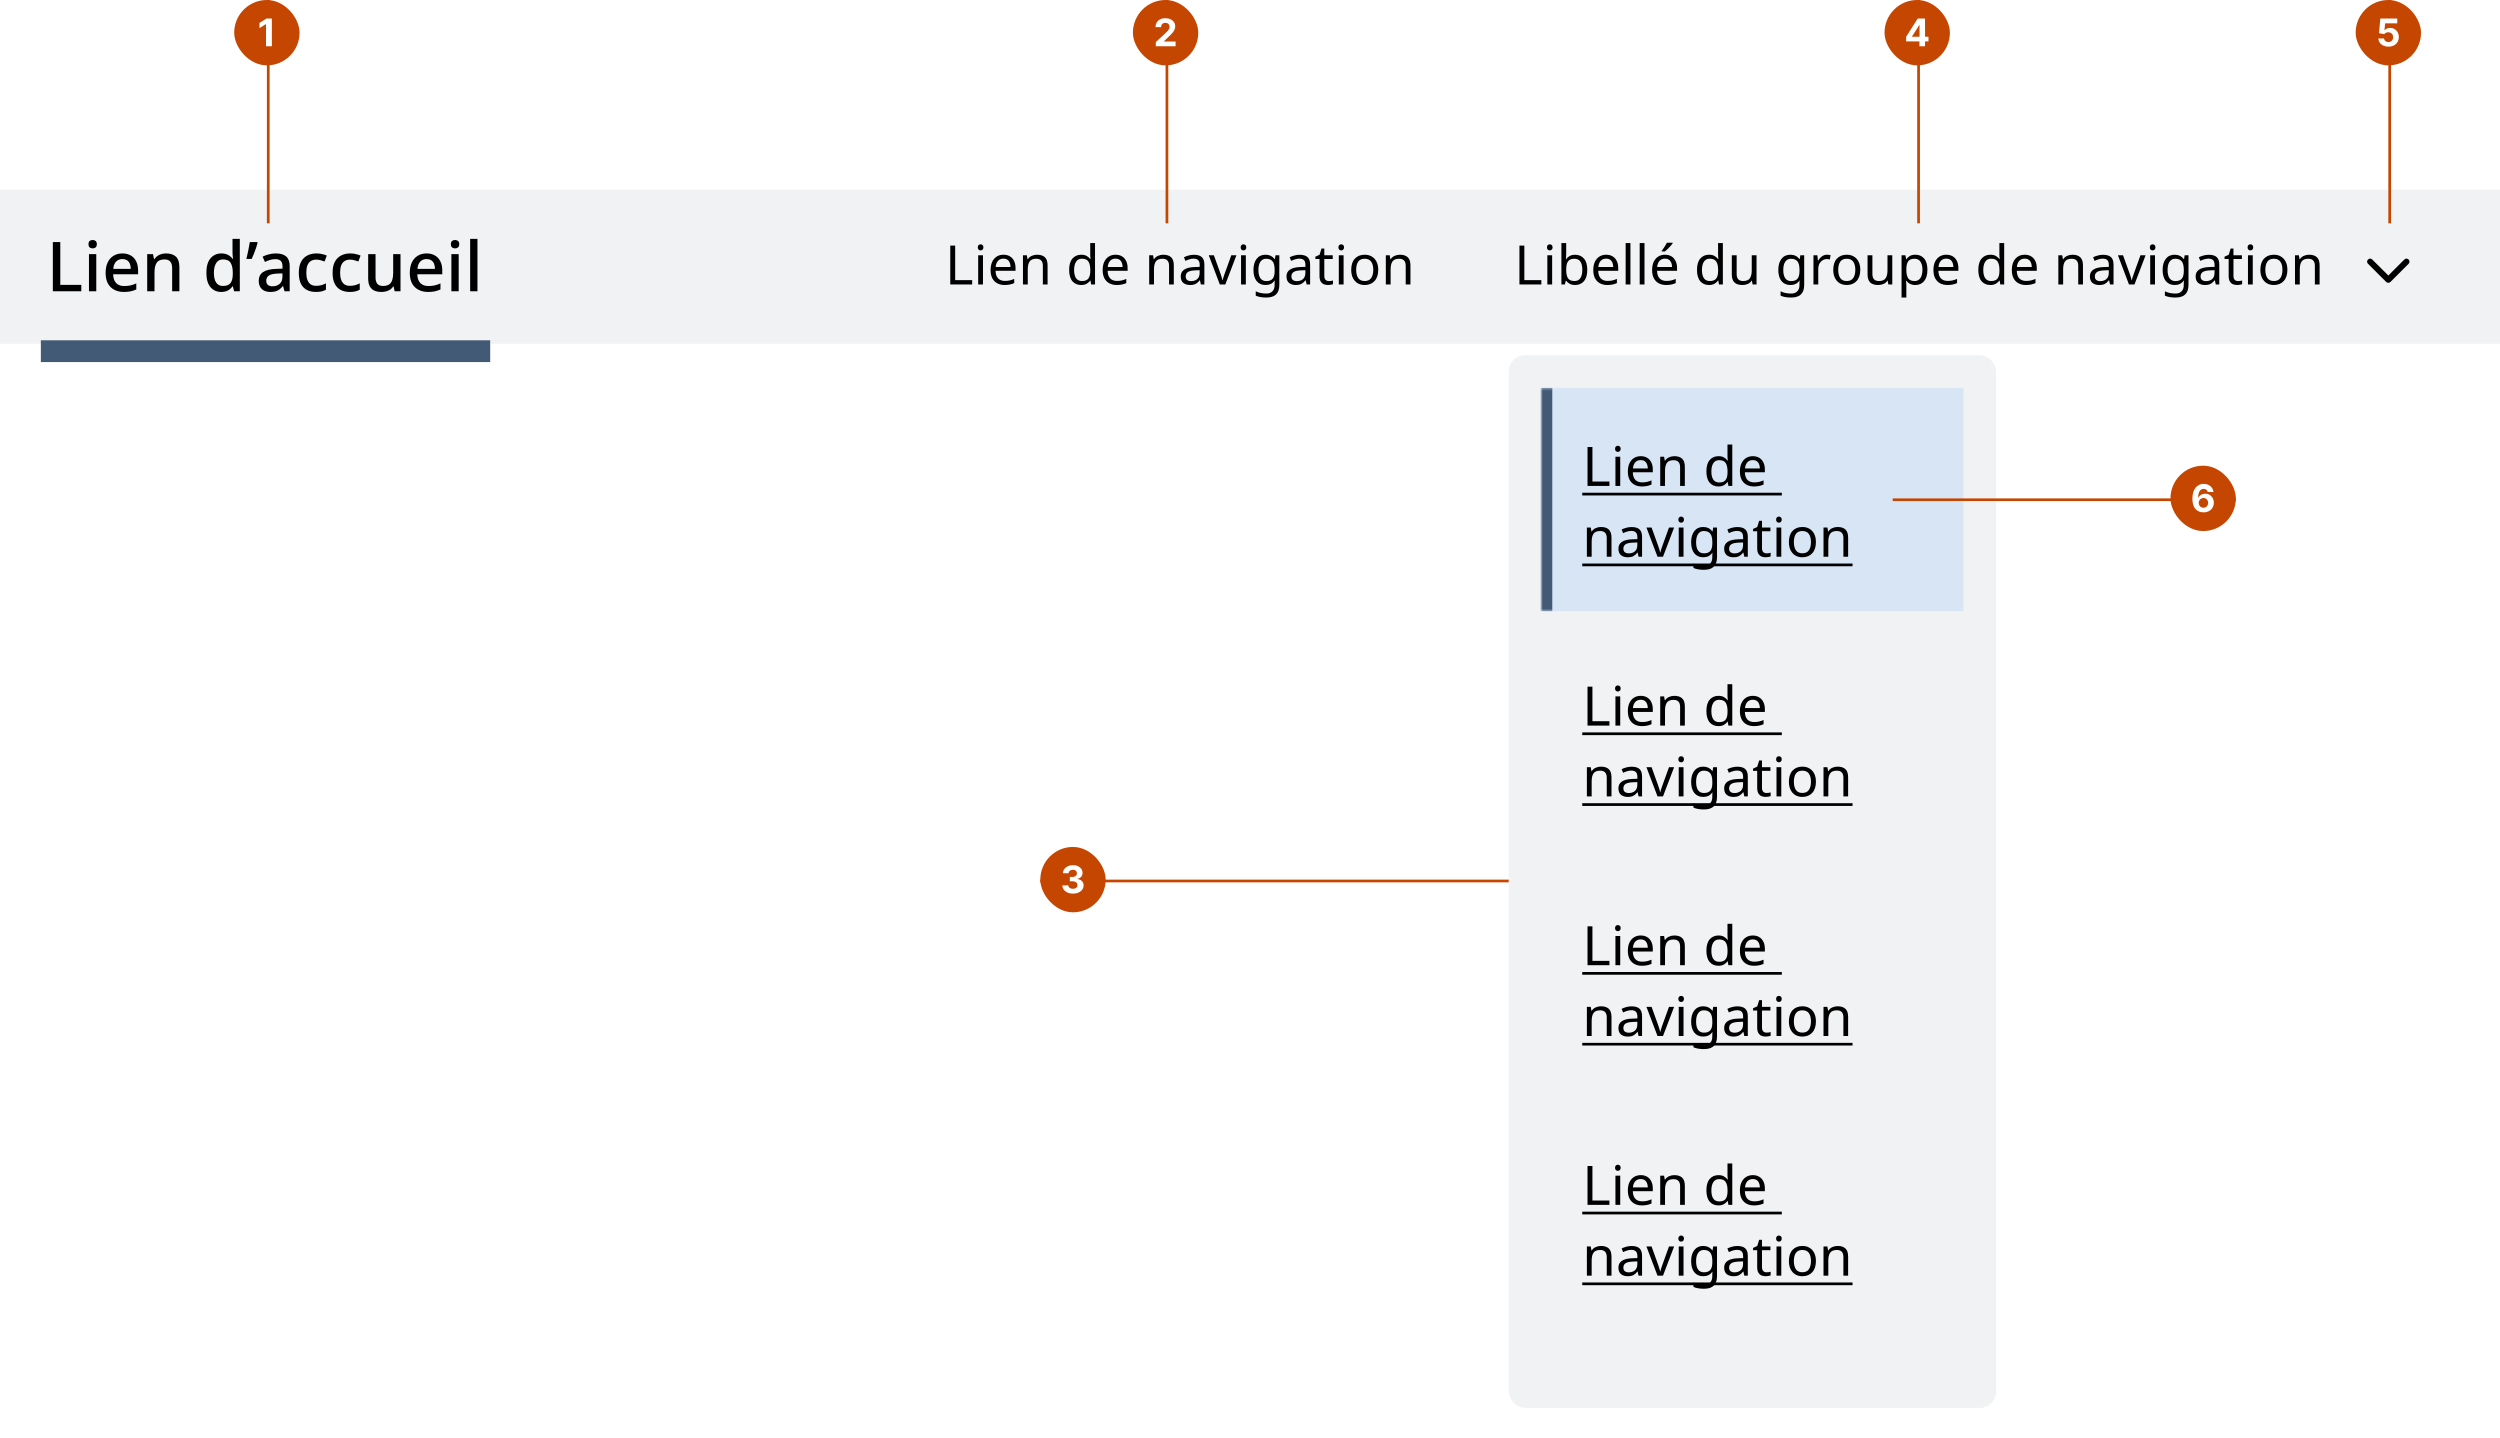 <svg width="918" height="528" viewBox="0 0 918 528" fill="none" xmlns="http://www.w3.org/2000/svg">
<rect width="918" height="56.571" transform="translate(0 69.668)" fill="#F1F2F3"/>
<path d="M19.404 106.954V88.882H22.138V104.6H29.858V106.954H19.404ZM35.353 93.312V106.954H32.67V93.312H35.353ZM34.037 88.123C34.442 88.123 34.796 88.241 35.1 88.477C35.404 88.714 35.556 89.11 35.556 89.667C35.556 90.207 35.404 90.603 35.1 90.856C34.796 91.093 34.442 91.211 34.037 91.211C33.598 91.211 33.227 91.093 32.923 90.856C32.636 90.603 32.493 90.207 32.493 89.667C32.493 89.11 32.636 88.714 32.923 88.477C33.227 88.241 33.598 88.123 34.037 88.123ZM44.932 93.058C46.13 93.058 47.159 93.312 48.02 93.818C48.88 94.307 49.538 95.016 49.994 95.944C50.466 96.872 50.703 97.969 50.703 99.234V100.702H41.54C41.574 102.103 41.937 103.174 42.629 103.916C43.337 104.659 44.325 105.03 45.59 105.03C46.467 105.03 47.244 104.954 47.919 104.802C48.61 104.634 49.319 104.389 50.045 104.068V106.296C49.37 106.599 48.678 106.827 47.969 106.979C47.277 107.131 46.451 107.207 45.489 107.207C44.173 107.207 43.008 106.945 41.996 106.422C40.984 105.899 40.191 105.123 39.617 104.094C39.06 103.047 38.782 101.765 38.782 100.247C38.782 98.711 39.035 97.412 39.541 96.349C40.064 95.286 40.781 94.476 41.692 93.919C42.62 93.345 43.7 93.058 44.932 93.058ZM44.932 95.134C43.97 95.134 43.194 95.446 42.603 96.07C42.03 96.695 41.692 97.581 41.591 98.728H48.02C48.02 98.019 47.91 97.395 47.691 96.855C47.471 96.315 47.134 95.893 46.678 95.59C46.223 95.286 45.641 95.134 44.932 95.134ZM60.96 93.058C62.546 93.058 63.761 93.455 64.605 94.248C65.448 95.041 65.87 96.315 65.87 98.07V106.954H63.212V98.45C63.212 97.386 62.985 96.593 62.529 96.07C62.09 95.53 61.382 95.26 60.403 95.26C59.02 95.26 58.058 95.674 57.518 96.501C56.995 97.327 56.733 98.517 56.733 100.069V106.954H54.05V93.312H56.176L56.556 95.134H56.708C57.012 94.662 57.383 94.273 57.822 93.97C58.26 93.666 58.749 93.438 59.289 93.286C59.829 93.134 60.386 93.058 60.96 93.058ZM81.25 107.207C79.613 107.207 78.288 106.616 77.276 105.435C76.28 104.254 75.783 102.499 75.783 100.171C75.783 97.825 76.289 96.053 77.301 94.856C78.314 93.657 79.647 93.058 81.3 93.058C81.992 93.058 82.591 93.151 83.097 93.337C83.62 93.506 84.067 93.742 84.439 94.046C84.827 94.349 85.156 94.687 85.426 95.058H85.578C85.544 94.822 85.502 94.484 85.451 94.046C85.4 93.59 85.375 93.185 85.375 92.831V87.718H88.058V106.954H85.957L85.502 105.131H85.375C85.122 105.519 84.802 105.874 84.413 106.194C84.042 106.498 83.595 106.743 83.072 106.928C82.549 107.114 81.941 107.207 81.25 107.207ZM81.882 105.005C83.198 105.005 84.126 104.642 84.666 103.916C85.206 103.174 85.476 102.069 85.476 100.601V100.196C85.476 98.593 85.215 97.37 84.692 96.526C84.186 95.682 83.241 95.26 81.857 95.26C80.76 95.26 79.933 95.708 79.377 96.602C78.82 97.479 78.541 98.686 78.541 100.221C78.541 101.757 78.82 102.938 79.377 103.765C79.933 104.591 80.769 105.005 81.882 105.005ZM94.591 89.161C94.439 89.751 94.245 90.392 94.009 91.084C93.773 91.776 93.519 92.468 93.249 93.16C92.98 93.835 92.701 94.476 92.414 95.083H90.465C90.584 94.594 90.702 94.079 90.82 93.539C90.955 92.999 91.073 92.46 91.174 91.919C91.292 91.363 91.394 90.831 91.478 90.325C91.579 89.802 91.663 89.321 91.731 88.882H94.414L94.591 89.161ZM101.26 93.058C102.981 93.058 104.263 93.438 105.107 94.197C105.951 94.94 106.372 96.113 106.372 97.716V106.954H104.474L103.943 105.055H103.841C103.453 105.545 103.048 105.95 102.627 106.27C102.222 106.591 101.749 106.827 101.209 106.979C100.686 107.131 100.045 107.207 99.286 107.207C98.476 107.207 97.742 107.063 97.084 106.777C96.442 106.473 95.936 106.017 95.565 105.41C95.194 104.785 95.008 104.009 95.008 103.081C95.008 101.698 95.531 100.643 96.577 99.918C97.64 99.192 99.252 98.795 101.412 98.728L103.74 98.652V97.893C103.74 96.88 103.512 96.172 103.057 95.767C102.601 95.362 101.96 95.159 101.133 95.159C100.425 95.159 99.75 95.26 99.108 95.463C98.467 95.665 97.86 95.91 97.286 96.197L96.425 94.248C97.067 93.911 97.801 93.632 98.627 93.413C99.471 93.177 100.349 93.058 101.26 93.058ZM101.893 100.449C100.34 100.516 99.26 100.778 98.653 101.234C98.062 101.672 97.767 102.297 97.767 103.107C97.767 103.815 97.978 104.33 98.4 104.65C98.838 104.971 99.387 105.131 100.045 105.131C101.108 105.131 101.985 104.836 102.677 104.246C103.369 103.655 103.715 102.769 103.715 101.588V100.398L101.893 100.449ZM115.996 107.207C114.747 107.207 113.65 106.962 112.705 106.473C111.761 105.983 111.027 105.224 110.503 104.195C109.98 103.149 109.719 101.824 109.719 100.221C109.719 98.534 109.997 97.167 110.554 96.121C111.128 95.075 111.895 94.307 112.857 93.818C113.836 93.312 114.95 93.058 116.198 93.058C116.957 93.058 117.666 93.143 118.324 93.312C118.999 93.463 119.556 93.641 119.995 93.843L119.185 96.02C118.712 95.834 118.206 95.674 117.666 95.539C117.143 95.404 116.645 95.336 116.173 95.336C115.329 95.336 114.629 95.522 114.072 95.893C113.532 96.248 113.127 96.787 112.857 97.513C112.604 98.222 112.478 99.116 112.478 100.196C112.478 101.225 112.613 102.094 112.883 102.803C113.153 103.512 113.549 104.051 114.072 104.423C114.612 104.777 115.279 104.954 116.072 104.954C116.831 104.954 117.497 104.87 118.071 104.701C118.645 104.532 119.185 104.313 119.691 104.043V106.372C119.202 106.658 118.67 106.869 118.096 107.004C117.523 107.139 116.823 107.207 115.996 107.207ZM128.404 107.207C127.155 107.207 126.058 106.962 125.113 106.473C124.168 105.983 123.434 105.224 122.911 104.195C122.388 103.149 122.127 101.824 122.127 100.221C122.127 98.534 122.405 97.167 122.962 96.121C123.536 95.075 124.303 94.307 125.265 93.818C126.244 93.312 127.357 93.058 128.606 93.058C129.365 93.058 130.074 93.143 130.732 93.312C131.407 93.463 131.964 93.641 132.403 93.843L131.593 96.02C131.12 95.834 130.614 95.674 130.074 95.539C129.551 95.404 129.053 95.336 128.581 95.336C127.737 95.336 127.037 95.522 126.48 95.893C125.94 96.248 125.535 96.787 125.265 97.513C125.012 98.222 124.885 99.116 124.885 100.196C124.885 101.225 125.02 102.094 125.29 102.803C125.56 103.512 125.957 104.051 126.48 104.423C127.02 104.777 127.686 104.954 128.479 104.954C129.239 104.954 129.905 104.87 130.479 104.701C131.053 104.532 131.593 104.313 132.099 104.043V106.372C131.609 106.658 131.078 106.869 130.504 107.004C129.931 107.139 129.23 107.207 128.404 107.207ZM147.063 93.312V106.954H144.912L144.532 105.157H144.405C144.119 105.629 143.747 106.017 143.292 106.321C142.836 106.625 142.338 106.844 141.798 106.979C141.259 107.131 140.702 107.207 140.128 107.207C139.065 107.207 138.162 107.038 137.42 106.701C136.694 106.346 136.137 105.806 135.749 105.081C135.378 104.338 135.193 103.393 135.193 102.246V93.312H137.901V101.841C137.901 102.904 138.12 103.697 138.559 104.22C139.014 104.743 139.715 105.005 140.66 105.005C141.604 105.005 142.347 104.819 142.887 104.448C143.427 104.077 143.806 103.537 144.026 102.828C144.262 102.103 144.38 101.234 144.38 100.221V93.312H147.063ZM156.627 93.058C157.825 93.058 158.854 93.312 159.715 93.818C160.576 94.307 161.234 95.016 161.689 95.944C162.162 96.872 162.398 97.969 162.398 99.234V100.702H153.236C153.269 102.103 153.632 103.174 154.324 103.916C155.033 104.659 156.02 105.03 157.285 105.03C158.163 105.03 158.939 104.954 159.614 104.802C160.306 104.634 161.014 104.389 161.74 104.068V106.296C161.065 106.599 160.373 106.827 159.664 106.979C158.973 107.131 158.146 107.207 157.184 107.207C155.868 107.207 154.704 106.945 153.691 106.422C152.679 105.899 151.886 105.123 151.312 104.094C150.755 103.047 150.477 101.765 150.477 100.247C150.477 98.711 150.73 97.412 151.236 96.349C151.759 95.286 152.476 94.476 153.387 93.919C154.316 93.345 155.395 93.058 156.627 93.058ZM156.627 95.134C155.665 95.134 154.889 95.446 154.299 96.07C153.725 96.695 153.387 97.581 153.286 98.728H159.715C159.715 98.019 159.605 97.395 159.386 96.855C159.167 96.315 158.829 95.893 158.374 95.59C157.918 95.286 157.336 95.134 156.627 95.134ZM168.428 93.312V106.954H165.745V93.312H168.428ZM167.112 88.123C167.517 88.123 167.872 88.241 168.175 88.477C168.479 88.714 168.631 89.11 168.631 89.667C168.631 90.207 168.479 90.603 168.175 90.856C167.872 91.093 167.517 91.211 167.112 91.211C166.674 91.211 166.302 91.093 165.999 90.856C165.712 90.603 165.568 90.207 165.568 89.667C165.568 89.11 165.712 88.714 165.999 88.477C166.302 88.241 166.674 88.123 167.112 88.123ZM175.324 106.954H172.641V87.718H175.324V106.954Z" fill="black"/>
<path d="M180 124.954H15V132.954H180V124.954Z" fill="#425A76" mask="url(#path-1-inside-1_31_361)"/>
<path d="M348.94 104.454V90.174H350.74V102.854H356.98V104.454H348.94ZM360.088 89.714C360.355 89.714 360.588 89.807 360.788 89.994C361.002 90.167 361.108 90.447 361.108 90.834C361.108 91.207 361.002 91.487 360.788 91.674C360.588 91.86 360.355 91.954 360.088 91.954C359.795 91.954 359.548 91.86 359.348 91.674C359.148 91.487 359.048 91.207 359.048 90.834C359.048 90.447 359.148 90.167 359.348 89.994C359.548 89.807 359.795 89.714 360.088 89.714ZM360.948 93.734V104.454H359.188V93.734H360.948ZM368.485 93.534C369.405 93.534 370.191 93.734 370.845 94.134C371.511 94.534 372.018 95.1 372.365 95.834C372.725 96.554 372.905 97.4 372.905 98.374V99.434H365.565C365.591 100.647 365.898 101.574 366.485 102.214C367.085 102.84 367.918 103.154 368.985 103.154C369.665 103.154 370.265 103.094 370.785 102.974C371.318 102.84 371.865 102.654 372.425 102.414V103.954C371.878 104.194 371.338 104.367 370.805 104.474C370.271 104.594 369.638 104.654 368.905 104.654C367.891 104.654 366.991 104.447 366.205 104.034C365.431 103.62 364.825 103.007 364.385 102.194C363.958 101.367 363.745 100.36 363.745 99.174C363.745 98 363.938 96.994 364.325 96.154C364.725 95.314 365.278 94.667 365.985 94.214C366.705 93.76 367.538 93.534 368.485 93.534ZM368.465 94.974C367.625 94.974 366.958 95.247 366.465 95.794C365.985 96.327 365.698 97.074 365.605 98.034H371.065C371.051 97.127 370.838 96.394 370.425 95.834C370.011 95.26 369.358 94.974 368.465 94.974ZM380.794 93.534C382.074 93.534 383.04 93.847 383.694 94.474C384.347 95.087 384.674 96.087 384.674 97.474V104.454H382.934V97.594C382.934 95.874 382.134 95.014 380.534 95.014C379.347 95.014 378.527 95.347 378.074 96.014C377.62 96.68 377.394 97.64 377.394 98.894V104.454H375.634V93.734H377.054L377.314 95.194H377.414C377.76 94.634 378.24 94.22 378.854 93.954C379.467 93.674 380.114 93.534 380.794 93.534ZM396.992 104.654C395.659 104.654 394.592 104.194 393.792 103.274C392.992 102.34 392.592 100.954 392.592 99.114C392.592 97.274 392.992 95.887 393.792 94.954C394.606 94.007 395.679 93.534 397.012 93.534C397.839 93.534 398.512 93.687 399.032 93.994C399.566 94.3 399.999 94.674 400.332 95.114H400.452C400.439 94.94 400.412 94.687 400.372 94.354C400.346 94.007 400.332 93.734 400.332 93.534V89.254H402.092V104.454H400.672L400.412 103.014H400.332C400.012 103.467 399.586 103.854 399.052 104.174C398.519 104.494 397.832 104.654 396.992 104.654ZM397.272 103.194C398.406 103.194 399.199 102.887 399.652 102.274C400.119 101.647 400.352 100.707 400.352 99.454V99.134C400.352 97.8 400.132 96.78 399.692 96.074C399.252 95.354 398.439 94.994 397.252 94.994C396.306 94.994 395.592 95.374 395.112 96.134C394.646 96.88 394.412 97.887 394.412 99.154C394.412 100.434 394.646 101.427 395.112 102.134C395.592 102.84 396.312 103.194 397.272 103.194ZM409.637 93.534C410.557 93.534 411.344 93.734 411.997 94.134C412.664 94.534 413.17 95.1 413.517 95.834C413.877 96.554 414.057 97.4 414.057 98.374V99.434H406.717C406.744 100.647 407.05 101.574 407.637 102.214C408.237 102.84 409.07 103.154 410.137 103.154C410.817 103.154 411.417 103.094 411.937 102.974C412.47 102.84 413.017 102.654 413.577 102.414V103.954C413.03 104.194 412.49 104.367 411.957 104.474C411.424 104.594 410.79 104.654 410.057 104.654C409.044 104.654 408.144 104.447 407.357 104.034C406.584 103.62 405.977 103.007 405.537 102.194C405.11 101.367 404.897 100.36 404.897 99.174C404.897 98 405.09 96.994 405.477 96.154C405.877 95.314 406.43 94.667 407.137 94.214C407.857 93.76 408.69 93.534 409.637 93.534ZM409.617 94.974C408.777 94.974 408.11 95.247 407.617 95.794C407.137 96.327 406.85 97.074 406.757 98.034H412.217C412.204 97.127 411.99 96.394 411.577 95.834C411.164 95.26 410.51 94.974 409.617 94.974ZM427.141 93.534C428.421 93.534 429.388 93.847 430.041 94.474C430.695 95.087 431.021 96.087 431.021 97.474V104.454H429.281V97.594C429.281 95.874 428.481 95.014 426.881 95.014C425.695 95.014 424.875 95.347 424.421 96.014C423.968 96.68 423.741 97.64 423.741 98.894V104.454H421.981V93.734H423.401L423.661 95.194H423.761C424.108 94.634 424.588 94.22 425.201 93.954C425.815 93.674 426.461 93.534 427.141 93.534ZM438.405 93.554C439.711 93.554 440.678 93.84 441.305 94.414C441.931 94.987 442.245 95.9 442.245 97.154V104.454H440.965L440.625 102.934H440.545C440.078 103.52 439.585 103.954 439.065 104.234C438.558 104.514 437.851 104.654 436.945 104.654C435.971 104.654 435.165 104.4 434.525 103.894C433.885 103.374 433.565 102.567 433.565 101.474C433.565 100.407 433.985 99.587 434.825 99.014C435.665 98.427 436.958 98.107 438.705 98.054L440.525 97.994V97.354C440.525 96.46 440.331 95.84 439.945 95.494C439.558 95.147 439.011 94.974 438.305 94.974C437.745 94.974 437.211 95.06 436.705 95.234C436.198 95.394 435.725 95.58 435.285 95.794L434.745 94.474C435.211 94.22 435.765 94.007 436.405 93.834C437.045 93.647 437.711 93.554 438.405 93.554ZM438.925 99.274C437.591 99.327 436.665 99.54 436.145 99.914C435.638 100.287 435.385 100.814 435.385 101.494C435.385 102.094 435.565 102.534 435.925 102.814C436.298 103.094 436.771 103.234 437.345 103.234C438.251 103.234 439.005 102.987 439.605 102.494C440.205 101.987 440.505 101.214 440.505 100.174V99.214L438.925 99.274ZM447.915 104.454L443.855 93.734H445.735L448.015 100.054C448.122 100.347 448.235 100.674 448.355 101.034C448.475 101.394 448.582 101.74 448.675 102.074C448.769 102.394 448.835 102.667 448.875 102.894H448.955C449.009 102.667 449.082 102.387 449.175 102.054C449.282 101.72 449.395 101.374 449.515 101.014C449.649 100.654 449.762 100.334 449.855 100.054L452.135 93.734H454.015L449.935 104.454H447.915ZM456.612 89.714C456.878 89.714 457.112 89.807 457.312 89.994C457.525 90.167 457.632 90.447 457.632 90.834C457.632 91.207 457.525 91.487 457.312 91.674C457.112 91.86 456.878 91.954 456.612 91.954C456.318 91.954 456.072 91.86 455.872 91.674C455.672 91.487 455.572 91.207 455.572 90.834C455.572 90.447 455.672 90.167 455.872 89.994C456.072 89.807 456.318 89.714 456.612 89.714ZM457.472 93.734V104.454H455.712V93.734H457.472ZM464.668 93.534C465.375 93.534 466.008 93.667 466.568 93.934C467.141 94.2 467.628 94.607 468.028 95.154H468.128L468.368 93.734H469.768V104.634C469.768 106.167 469.375 107.32 468.588 108.094C467.815 108.867 466.608 109.254 464.968 109.254C463.395 109.254 462.108 109.027 461.108 108.574V106.954C462.161 107.514 463.481 107.794 465.068 107.794C465.988 107.794 466.708 107.52 467.228 106.974C467.761 106.44 468.028 105.707 468.028 104.774V104.354C468.028 104.194 468.035 103.967 468.048 103.674C468.061 103.367 468.075 103.154 468.088 103.034H468.008C467.288 104.114 466.181 104.654 464.688 104.654C463.301 104.654 462.215 104.167 461.428 103.194C460.655 102.22 460.268 100.86 460.268 99.114C460.268 97.407 460.655 96.054 461.428 95.054C462.215 94.04 463.295 93.534 464.668 93.534ZM464.908 95.014C464.015 95.014 463.321 95.374 462.828 96.094C462.335 96.8 462.088 97.814 462.088 99.134C462.088 100.454 462.328 101.467 462.808 102.174C463.301 102.867 464.015 103.214 464.948 103.214C466.028 103.214 466.815 102.927 467.308 102.354C467.801 101.767 468.048 100.827 468.048 99.534V99.114C468.048 97.647 467.795 96.6 467.288 95.974C466.781 95.334 465.988 95.014 464.908 95.014ZM477.233 93.554C478.539 93.554 479.506 93.84 480.133 94.414C480.759 94.987 481.073 95.9 481.073 97.154V104.454H479.793L479.453 102.934H479.373C478.906 103.52 478.413 103.954 477.893 104.234C477.386 104.514 476.679 104.654 475.773 104.654C474.799 104.654 473.993 104.4 473.353 103.894C472.713 103.374 472.393 102.567 472.393 101.474C472.393 100.407 472.813 99.587 473.653 99.014C474.493 98.427 475.786 98.107 477.533 98.054L479.353 97.994V97.354C479.353 96.46 479.159 95.84 478.773 95.494C478.386 95.147 477.839 94.974 477.133 94.974C476.573 94.974 476.039 95.06 475.533 95.234C475.026 95.394 474.553 95.58 474.113 95.794L473.573 94.474C474.039 94.22 474.593 94.007 475.233 93.834C475.873 93.647 476.539 93.554 477.233 93.554ZM477.753 99.274C476.419 99.327 475.493 99.54 474.973 99.914C474.466 100.287 474.213 100.814 474.213 101.494C474.213 102.094 474.393 102.534 474.753 102.814C475.126 103.094 475.599 103.234 476.173 103.234C477.079 103.234 477.833 102.987 478.433 102.494C479.033 101.987 479.333 101.214 479.333 100.174V99.214L477.753 99.274ZM487.964 103.214C488.23 103.214 488.504 103.194 488.784 103.154C489.064 103.1 489.29 103.047 489.464 102.994V104.334C489.277 104.427 489.01 104.5 488.664 104.554C488.317 104.62 487.984 104.654 487.664 104.654C487.104 104.654 486.584 104.56 486.104 104.374C485.637 104.174 485.257 103.834 484.964 103.354C484.67 102.874 484.524 102.2 484.524 101.334V95.094H483.004V94.254L484.544 93.554L485.244 91.274H486.284V93.734H489.384V95.094H486.284V101.294C486.284 101.947 486.437 102.434 486.744 102.754C487.064 103.06 487.47 103.214 487.964 103.214ZM492.51 89.714C492.777 89.714 493.01 89.807 493.21 89.994C493.423 90.167 493.53 90.447 493.53 90.834C493.53 91.207 493.423 91.487 493.21 91.674C493.01 91.86 492.777 91.954 492.51 91.954C492.217 91.954 491.97 91.86 491.77 91.674C491.57 91.487 491.47 91.207 491.47 90.834C491.47 90.447 491.57 90.167 491.77 89.994C491.97 89.807 492.217 89.714 492.51 89.714ZM493.37 93.734V104.454H491.61V93.734H493.37ZM506.086 99.074C506.086 100.847 505.633 102.22 504.726 103.194C503.833 104.167 502.62 104.654 501.086 104.654C500.14 104.654 499.293 104.44 498.546 104.014C497.813 103.574 497.233 102.94 496.806 102.114C496.38 101.274 496.166 100.26 496.166 99.074C496.166 97.3 496.613 95.934 497.506 94.974C498.4 94.014 499.613 93.534 501.146 93.534C502.12 93.534 502.973 93.754 503.706 94.194C504.453 94.62 505.033 95.247 505.446 96.074C505.873 96.887 506.086 97.887 506.086 99.074ZM497.986 99.074C497.986 100.34 498.233 101.347 498.726 102.094C499.233 102.827 500.033 103.194 501.126 103.194C502.206 103.194 503 102.827 503.506 102.094C504.013 101.347 504.266 100.34 504.266 99.074C504.266 97.807 504.013 96.814 503.506 96.094C503 95.374 502.2 95.014 501.106 95.014C500.013 95.014 499.22 95.374 498.726 96.094C498.233 96.814 497.986 97.807 497.986 99.074ZM514.036 93.534C515.316 93.534 516.282 93.847 516.936 94.474C517.589 95.087 517.916 96.087 517.916 97.474V104.454H516.176V97.594C516.176 95.874 515.376 95.014 513.776 95.014C512.589 95.014 511.769 95.347 511.316 96.014C510.862 96.68 510.636 97.64 510.636 98.894V104.454H508.876V93.734H510.296L510.556 95.194H510.656C511.002 94.634 511.482 94.22 512.096 93.954C512.709 93.674 513.356 93.534 514.036 93.534Z" fill="black"/>
<path d="M557.94 104.454V90.174H559.74V102.854H565.98V104.454H557.94ZM569.088 89.714C569.355 89.714 569.588 89.807 569.788 89.994C570.002 90.167 570.108 90.447 570.108 90.834C570.108 91.207 570.002 91.487 569.788 91.674C569.588 91.86 569.355 91.954 569.088 91.954C568.795 91.954 568.548 91.86 568.348 91.674C568.148 91.487 568.048 91.207 568.048 90.834C568.048 90.447 568.148 90.167 568.348 89.994C568.548 89.807 568.795 89.714 569.088 89.714ZM569.948 93.734V104.454H568.188V93.734H569.948ZM575.105 92.954C575.105 93.407 575.091 93.834 575.065 94.234C575.051 94.62 575.031 94.927 575.005 95.154H575.105C575.411 94.7 575.831 94.32 576.365 94.014C576.898 93.707 577.585 93.554 578.425 93.554C579.758 93.554 580.825 94.02 581.625 94.954C582.438 95.874 582.845 97.254 582.845 99.094C582.845 100.934 582.438 102.32 581.625 103.254C580.811 104.187 579.745 104.654 578.425 104.654C577.585 104.654 576.898 104.5 576.365 104.194C575.831 103.887 575.411 103.52 575.105 103.094H574.965L574.605 104.454H573.345V89.254H575.105V92.954ZM578.125 95.014C576.991 95.014 576.205 95.34 575.765 95.994C575.325 96.647 575.105 97.66 575.105 99.034V99.114C575.105 100.434 575.318 101.447 575.745 102.154C576.185 102.847 576.991 103.194 578.165 103.194C579.125 103.194 579.838 102.84 580.305 102.134C580.785 101.427 581.025 100.407 581.025 99.074C581.025 96.367 580.058 95.014 578.125 95.014ZM589.789 93.534C590.709 93.534 591.496 93.734 592.149 94.134C592.816 94.534 593.323 95.1 593.669 95.834C594.029 96.554 594.209 97.4 594.209 98.374V99.434H586.869C586.896 100.647 587.203 101.574 587.789 102.214C588.389 102.84 589.223 103.154 590.289 103.154C590.969 103.154 591.569 103.094 592.089 102.974C592.623 102.84 593.169 102.654 593.729 102.414V103.954C593.183 104.194 592.643 104.367 592.109 104.474C591.576 104.594 590.943 104.654 590.209 104.654C589.196 104.654 588.296 104.447 587.509 104.034C586.736 103.62 586.129 103.007 585.689 102.194C585.263 101.367 585.049 100.36 585.049 99.174C585.049 98 585.243 96.994 585.629 96.154C586.029 95.314 586.583 94.667 587.289 94.214C588.009 93.76 588.843 93.534 589.789 93.534ZM589.769 94.974C588.929 94.974 588.263 95.247 587.769 95.794C587.289 96.327 587.003 97.074 586.909 98.034H592.369C592.356 97.127 592.143 96.394 591.729 95.834C591.316 95.26 590.663 94.974 589.769 94.974ZM598.698 104.454H596.938V89.254H598.698V104.454ZM603.855 104.454H602.095V89.254H603.855V104.454ZM611.391 93.534C612.311 93.534 613.097 93.734 613.751 94.134C614.417 94.534 614.924 95.1 615.271 95.834C615.631 96.554 615.811 97.4 615.811 98.374V99.434H608.471C608.497 100.647 608.804 101.574 609.391 102.214C609.991 102.84 610.824 103.154 611.891 103.154C612.571 103.154 613.171 103.094 613.691 102.974C614.224 102.84 614.771 102.654 615.331 102.414V103.954C614.784 104.194 614.244 104.367 613.711 104.474C613.177 104.594 612.544 104.654 611.811 104.654C610.797 104.654 609.897 104.447 609.111 104.034C608.337 103.62 607.731 103.007 607.291 102.194C606.864 101.367 606.651 100.36 606.651 99.174C606.651 98 606.844 96.994 607.231 96.154C607.631 95.314 608.184 94.667 608.891 94.214C609.611 93.76 610.444 93.534 611.391 93.534ZM611.371 94.974C610.531 94.974 609.864 95.247 609.371 95.794C608.891 96.327 608.604 97.074 608.511 98.034H613.971C613.957 97.127 613.744 96.394 613.331 95.834C612.917 95.26 612.264 94.974 611.371 94.974ZM614.211 89.334C614.051 89.574 613.804 89.887 613.471 90.274C613.137 90.647 612.777 91.027 612.391 91.414C612.017 91.787 611.671 92.094 611.351 92.334H610.191V92.094C610.391 91.84 610.604 91.54 610.831 91.194C611.071 90.847 611.304 90.494 611.531 90.134C611.757 89.76 611.944 89.427 612.091 89.134H614.211V89.334ZM627.535 104.654C626.202 104.654 625.135 104.194 624.335 103.274C623.535 102.34 623.135 100.954 623.135 99.114C623.135 97.274 623.535 95.887 624.335 94.954C625.148 94.007 626.222 93.534 627.555 93.534C628.382 93.534 629.055 93.687 629.575 93.994C630.108 94.3 630.542 94.674 630.875 95.114H630.995C630.982 94.94 630.955 94.687 630.915 94.354C630.888 94.007 630.875 93.734 630.875 93.534V89.254H632.635V104.454H631.215L630.955 103.014H630.875C630.555 103.467 630.128 103.854 629.595 104.174C629.062 104.494 628.375 104.654 627.535 104.654ZM627.815 103.194C628.948 103.194 629.742 102.887 630.195 102.274C630.662 101.647 630.895 100.707 630.895 99.454V99.134C630.895 97.8 630.675 96.78 630.235 96.074C629.795 95.354 628.982 94.994 627.795 94.994C626.848 94.994 626.135 95.374 625.655 96.134C625.188 96.88 624.955 97.887 624.955 99.154C624.955 100.434 625.188 101.427 625.655 102.134C626.135 102.84 626.855 103.194 627.815 103.194ZM645 93.734V104.454H643.56L643.3 103.034H643.22C642.873 103.594 642.393 104.007 641.78 104.274C641.167 104.527 640.513 104.654 639.82 104.654C638.527 104.654 637.553 104.347 636.9 103.734C636.247 103.107 635.92 102.114 635.92 100.754V93.734H637.7V100.634C637.7 102.34 638.493 103.194 640.08 103.194C641.267 103.194 642.087 102.86 642.54 102.194C643.007 101.527 643.24 100.567 643.24 99.314V93.734H645ZM657.398 93.534C658.105 93.534 658.738 93.667 659.298 93.934C659.872 94.2 660.358 94.607 660.758 95.154H660.858L661.098 93.734H662.498V104.634C662.498 106.167 662.105 107.32 661.318 108.094C660.545 108.867 659.338 109.254 657.698 109.254C656.125 109.254 654.838 109.027 653.838 108.574V106.954C654.892 107.514 656.212 107.794 657.798 107.794C658.718 107.794 659.438 107.52 659.958 106.974C660.492 106.44 660.758 105.707 660.758 104.774V104.354C660.758 104.194 660.765 103.967 660.778 103.674C660.792 103.367 660.805 103.154 660.818 103.034H660.738C660.018 104.114 658.912 104.654 657.418 104.654C656.032 104.654 654.945 104.167 654.158 103.194C653.385 102.22 652.998 100.86 652.998 99.114C652.998 97.407 653.385 96.054 654.158 95.054C654.945 94.04 656.025 93.534 657.398 93.534ZM657.638 95.014C656.745 95.014 656.052 95.374 655.558 96.094C655.065 96.8 654.818 97.814 654.818 99.134C654.818 100.454 655.058 101.467 655.538 102.174C656.032 102.867 656.745 103.214 657.678 103.214C658.758 103.214 659.545 102.927 660.038 102.354C660.532 101.767 660.778 100.827 660.778 99.534V99.114C660.778 97.647 660.525 96.6 660.018 95.974C659.512 95.334 658.718 95.014 657.638 95.014ZM670.903 93.534C671.103 93.534 671.316 93.547 671.543 93.574C671.783 93.587 671.99 93.614 672.163 93.654L671.943 95.274C671.77 95.234 671.576 95.2 671.363 95.174C671.163 95.147 670.97 95.134 670.783 95.134C670.236 95.134 669.723 95.287 669.243 95.594C668.763 95.887 668.376 96.307 668.083 96.854C667.803 97.387 667.663 98.014 667.663 98.734V104.454H665.903V93.734H667.343L667.543 95.694H667.623C667.97 95.107 668.416 94.6 668.963 94.174C669.51 93.747 670.156 93.534 670.903 93.534ZM683.094 99.074C683.094 100.847 682.641 102.22 681.734 103.194C680.841 104.167 679.628 104.654 678.094 104.654C677.148 104.654 676.301 104.44 675.554 104.014C674.821 103.574 674.241 102.94 673.814 102.114C673.388 101.274 673.174 100.26 673.174 99.074C673.174 97.3 673.621 95.934 674.514 94.974C675.408 94.014 676.621 93.534 678.154 93.534C679.128 93.534 679.981 93.754 680.714 94.194C681.461 94.62 682.041 95.247 682.454 96.074C682.881 96.887 683.094 97.887 683.094 99.074ZM674.994 99.074C674.994 100.34 675.241 101.347 675.734 102.094C676.241 102.827 677.041 103.194 678.134 103.194C679.214 103.194 680.008 102.827 680.514 102.094C681.021 101.347 681.274 100.34 681.274 99.074C681.274 97.807 681.021 96.814 680.514 96.094C680.008 95.374 679.208 95.014 678.114 95.014C677.021 95.014 676.228 95.374 675.734 96.094C675.241 96.814 674.994 97.807 674.994 99.074ZM694.844 93.734V104.454H693.404L693.144 103.034H693.064C692.717 103.594 692.237 104.007 691.624 104.274C691.01 104.527 690.357 104.654 689.664 104.654C688.37 104.654 687.397 104.347 686.744 103.734C686.09 103.107 685.764 102.114 685.764 100.754V93.734H687.544V100.634C687.544 102.34 688.337 103.194 689.924 103.194C691.11 103.194 691.93 102.86 692.384 102.194C692.85 101.527 693.084 100.567 693.084 99.314V93.734H694.844ZM703.347 93.534C704.667 93.534 705.727 93.994 706.527 94.914C707.34 95.834 707.747 97.22 707.747 99.074C707.747 100.9 707.34 102.287 706.527 103.234C705.727 104.18 704.66 104.654 703.327 104.654C702.5 104.654 701.814 104.5 701.267 104.194C700.734 103.874 700.314 103.507 700.007 103.094H699.887C699.914 103.32 699.94 103.607 699.967 103.954C699.994 104.3 700.007 104.6 700.007 104.854V109.254H698.247V93.734H699.687L699.927 95.194H700.007C700.327 94.727 700.747 94.334 701.267 94.014C701.787 93.694 702.48 93.534 703.347 93.534ZM703.027 95.014C701.934 95.014 701.16 95.32 700.707 95.934C700.267 96.547 700.034 97.48 700.007 98.734V99.074C700.007 100.394 700.22 101.414 700.647 102.134C701.087 102.84 701.894 103.194 703.067 103.194C703.72 103.194 704.254 103.014 704.667 102.654C705.094 102.294 705.407 101.807 705.607 101.194C705.82 100.567 705.927 99.854 705.927 99.054C705.927 97.827 705.687 96.847 705.207 96.114C704.74 95.38 704.014 95.014 703.027 95.014ZM714.692 93.534C715.612 93.534 716.398 93.734 717.052 94.134C717.718 94.534 718.225 95.1 718.572 95.834C718.932 96.554 719.112 97.4 719.112 98.374V99.434H711.772C711.798 100.647 712.105 101.574 712.692 102.214C713.292 102.84 714.125 103.154 715.192 103.154C715.872 103.154 716.472 103.094 716.992 102.974C717.525 102.84 718.072 102.654 718.632 102.414V103.954C718.085 104.194 717.545 104.367 717.012 104.474C716.478 104.594 715.845 104.654 715.112 104.654C714.098 104.654 713.198 104.447 712.412 104.034C711.638 103.62 711.032 103.007 710.592 102.194C710.165 101.367 709.952 100.36 709.952 99.174C709.952 98 710.145 96.994 710.532 96.154C710.932 95.314 711.485 94.667 712.192 94.214C712.912 93.76 713.745 93.534 714.692 93.534ZM714.672 94.974C713.832 94.974 713.165 95.247 712.672 95.794C712.192 96.327 711.905 97.074 711.812 98.034H717.272C717.258 97.127 717.045 96.394 716.632 95.834C716.218 95.26 715.565 94.974 714.672 94.974ZM730.836 104.654C729.503 104.654 728.436 104.194 727.636 103.274C726.836 102.34 726.436 100.954 726.436 99.114C726.436 97.274 726.836 95.887 727.636 94.954C728.449 94.007 729.523 93.534 730.856 93.534C731.683 93.534 732.356 93.687 732.876 93.994C733.409 94.3 733.843 94.674 734.176 95.114H734.296C734.283 94.94 734.256 94.687 734.216 94.354C734.189 94.007 734.176 93.734 734.176 93.534V89.254H735.936V104.454H734.516L734.256 103.014H734.176C733.856 103.467 733.429 103.854 732.896 104.174C732.363 104.494 731.676 104.654 730.836 104.654ZM731.116 103.194C732.249 103.194 733.043 102.887 733.496 102.274C733.963 101.647 734.196 100.707 734.196 99.454V99.134C734.196 97.8 733.976 96.78 733.536 96.074C733.096 95.354 732.283 94.994 731.096 94.994C730.149 94.994 729.436 95.374 728.956 96.134C728.489 96.88 728.256 97.887 728.256 99.154C728.256 100.434 728.489 101.427 728.956 102.134C729.436 102.84 730.156 103.194 731.116 103.194ZM743.481 93.534C744.401 93.534 745.187 93.734 745.841 94.134C746.507 94.534 747.014 95.1 747.361 95.834C747.721 96.554 747.901 97.4 747.901 98.374V99.434H740.561C740.587 100.647 740.894 101.574 741.481 102.214C742.081 102.84 742.914 103.154 743.981 103.154C744.661 103.154 745.261 103.094 745.781 102.974C746.314 102.84 746.861 102.654 747.421 102.414V103.954C746.874 104.194 746.334 104.367 745.801 104.474C745.267 104.594 744.634 104.654 743.901 104.654C742.887 104.654 741.987 104.447 741.201 104.034C740.427 103.62 739.821 103.007 739.381 102.194C738.954 101.367 738.741 100.36 738.741 99.174C738.741 98 738.934 96.994 739.321 96.154C739.721 95.314 740.274 94.667 740.981 94.214C741.701 93.76 742.534 93.534 743.481 93.534ZM743.461 94.974C742.621 94.974 741.954 95.247 741.461 95.794C740.981 96.327 740.694 97.074 740.601 98.034H746.061C746.047 97.127 745.834 96.394 745.421 95.834C745.007 95.26 744.354 94.974 743.461 94.974ZM760.985 93.534C762.265 93.534 763.232 93.847 763.885 94.474C764.538 95.087 764.865 96.087 764.865 97.474V104.454H763.125V97.594C763.125 95.874 762.325 95.014 760.725 95.014C759.538 95.014 758.718 95.347 758.265 96.014C757.812 96.68 757.585 97.64 757.585 98.894V104.454H755.825V93.734H757.245L757.505 95.194H757.605C757.952 94.634 758.432 94.22 759.045 93.954C759.658 93.674 760.305 93.534 760.985 93.534ZM772.248 93.554C773.555 93.554 774.522 93.84 775.148 94.414C775.775 94.987 776.088 95.9 776.088 97.154V104.454H774.808L774.468 102.934H774.388C773.922 103.52 773.428 103.954 772.908 104.234C772.402 104.514 771.695 104.654 770.788 104.654C769.815 104.654 769.008 104.4 768.368 103.894C767.728 103.374 767.408 102.567 767.408 101.474C767.408 100.407 767.828 99.587 768.668 99.014C769.508 98.427 770.802 98.107 772.548 98.054L774.368 97.994V97.354C774.368 96.46 774.175 95.84 773.788 95.494C773.402 95.147 772.855 94.974 772.148 94.974C771.588 94.974 771.055 95.06 770.548 95.234C770.042 95.394 769.568 95.58 769.128 95.794L768.588 94.474C769.055 94.22 769.608 94.007 770.248 93.834C770.888 93.647 771.555 93.554 772.248 93.554ZM772.768 99.274C771.435 99.327 770.508 99.54 769.988 99.914C769.482 100.287 769.228 100.814 769.228 101.494C769.228 102.094 769.408 102.534 769.768 102.814C770.142 103.094 770.615 103.234 771.188 103.234C772.095 103.234 772.848 102.987 773.448 102.494C774.048 101.987 774.348 101.214 774.348 100.174V99.214L772.768 99.274ZM781.759 104.454L777.699 93.734H779.579L781.859 100.054C781.966 100.347 782.079 100.674 782.199 101.034C782.319 101.394 782.426 101.74 782.519 102.074C782.613 102.394 782.679 102.667 782.719 102.894H782.799C782.853 102.667 782.926 102.387 783.019 102.054C783.126 101.72 783.239 101.374 783.359 101.014C783.493 100.654 783.606 100.334 783.699 100.054L785.979 93.734H787.859L783.779 104.454H781.759ZM790.455 89.714C790.722 89.714 790.955 89.807 791.155 89.994C791.369 90.167 791.475 90.447 791.475 90.834C791.475 91.207 791.369 91.487 791.155 91.674C790.955 91.86 790.722 91.954 790.455 91.954C790.162 91.954 789.915 91.86 789.715 91.674C789.515 91.487 789.415 91.207 789.415 90.834C789.415 90.447 789.515 90.167 789.715 89.994C789.915 89.807 790.162 89.714 790.455 89.714ZM791.315 93.734V104.454H789.555V93.734H791.315ZM798.512 93.534C799.218 93.534 799.852 93.667 800.412 93.934C800.985 94.2 801.472 94.607 801.872 95.154H801.972L802.212 93.734H803.612V104.634C803.612 106.167 803.218 107.32 802.432 108.094C801.658 108.867 800.452 109.254 798.812 109.254C797.238 109.254 795.952 109.027 794.952 108.574V106.954C796.005 107.514 797.325 107.794 798.912 107.794C799.832 107.794 800.552 107.52 801.072 106.974C801.605 106.44 801.872 105.707 801.872 104.774V104.354C801.872 104.194 801.878 103.967 801.892 103.674C801.905 103.367 801.918 103.154 801.932 103.034H801.852C801.132 104.114 800.025 104.654 798.532 104.654C797.145 104.654 796.058 104.167 795.272 103.194C794.498 102.22 794.112 100.86 794.112 99.114C794.112 97.407 794.498 96.054 795.272 95.054C796.058 94.04 797.138 93.534 798.512 93.534ZM798.752 95.014C797.858 95.014 797.165 95.374 796.672 96.094C796.178 96.8 795.932 97.814 795.932 99.134C795.932 100.454 796.172 101.467 796.652 102.174C797.145 102.867 797.858 103.214 798.792 103.214C799.872 103.214 800.658 102.927 801.152 102.354C801.645 101.767 801.892 100.827 801.892 99.534V99.114C801.892 97.647 801.638 96.6 801.132 95.974C800.625 95.334 799.832 95.014 798.752 95.014ZM811.076 93.554C812.383 93.554 813.35 93.84 813.976 94.414C814.603 94.987 814.916 95.9 814.916 97.154V104.454H813.636L813.296 102.934H813.216C812.75 103.52 812.256 103.954 811.736 104.234C811.23 104.514 810.523 104.654 809.616 104.654C808.643 104.654 807.836 104.4 807.196 103.894C806.556 103.374 806.236 102.567 806.236 101.474C806.236 100.407 806.656 99.587 807.496 99.014C808.336 98.427 809.63 98.107 811.376 98.054L813.196 97.994V97.354C813.196 96.46 813.003 95.84 812.616 95.494C812.23 95.147 811.683 94.974 810.976 94.974C810.416 94.974 809.883 95.06 809.376 95.234C808.87 95.394 808.396 95.58 807.956 95.794L807.416 94.474C807.883 94.22 808.436 94.007 809.076 93.834C809.716 93.647 810.383 93.554 811.076 93.554ZM811.596 99.274C810.263 99.327 809.336 99.54 808.816 99.914C808.31 100.287 808.056 100.814 808.056 101.494C808.056 102.094 808.236 102.534 808.596 102.814C808.97 103.094 809.443 103.234 810.016 103.234C810.923 103.234 811.676 102.987 812.276 102.494C812.876 101.987 813.176 101.214 813.176 100.174V99.214L811.596 99.274ZM821.807 103.214C822.074 103.214 822.347 103.194 822.627 103.154C822.907 103.1 823.134 103.047 823.307 102.994V104.334C823.121 104.427 822.854 104.5 822.507 104.554C822.161 104.62 821.827 104.654 821.507 104.654C820.947 104.654 820.427 104.56 819.947 104.374C819.481 104.174 819.101 103.834 818.807 103.354C818.514 102.874 818.367 102.2 818.367 101.334V95.094H816.847V94.254L818.387 93.554L819.087 91.274H820.127V93.734H823.227V95.094H820.127V101.294C820.127 101.947 820.281 102.434 820.587 102.754C820.907 103.06 821.314 103.214 821.807 103.214ZM826.354 89.714C826.621 89.714 826.854 89.807 827.054 89.994C827.267 90.167 827.374 90.447 827.374 90.834C827.374 91.207 827.267 91.487 827.054 91.674C826.854 91.86 826.621 91.954 826.354 91.954C826.061 91.954 825.814 91.86 825.614 91.674C825.414 91.487 825.314 91.207 825.314 90.834C825.314 90.447 825.414 90.167 825.614 89.994C825.814 89.807 826.061 89.714 826.354 89.714ZM827.214 93.734V104.454H825.454V93.734H827.214ZM839.93 99.074C839.93 100.847 839.477 102.22 838.57 103.194C837.677 104.167 836.463 104.654 834.93 104.654C833.983 104.654 833.137 104.44 832.39 104.014C831.657 103.574 831.077 102.94 830.65 102.114C830.223 101.274 830.01 100.26 830.01 99.074C830.01 97.3 830.457 95.934 831.35 94.974C832.243 94.014 833.457 93.534 834.99 93.534C835.963 93.534 836.817 93.754 837.55 94.194C838.297 94.62 838.877 95.247 839.29 96.074C839.717 96.887 839.93 97.887 839.93 99.074ZM831.83 99.074C831.83 100.34 832.077 101.347 832.57 102.094C833.077 102.827 833.877 103.194 834.97 103.194C836.05 103.194 836.843 102.827 837.35 102.094C837.857 101.347 838.11 100.34 838.11 99.074C838.11 97.807 837.857 96.814 837.35 96.094C836.843 95.374 836.043 95.014 834.95 95.014C833.857 95.014 833.063 95.374 832.57 96.094C832.077 96.814 831.83 97.807 831.83 99.074ZM847.88 93.534C849.16 93.534 850.126 93.847 850.78 94.474C851.433 95.087 851.76 96.087 851.76 97.474V104.454H850.02V97.594C850.02 95.874 849.22 95.014 847.62 95.014C846.433 95.014 845.613 95.347 845.16 96.014C844.706 96.68 844.48 97.64 844.48 98.894V104.454H842.72V93.734H844.14L844.4 95.194H844.5C844.846 94.634 845.326 94.22 845.94 93.954C846.553 93.674 847.2 93.534 847.88 93.534Z" fill="black"/>
<path d="M877 103.843C876.687 103.843 876.41 103.738 876.201 103.53L869.535 96.863C869.083 96.447 869.083 95.718 869.535 95.301C869.951 94.85 870.681 94.85 871.097 95.301L877 101.169L882.868 95.301C883.285 94.85 884.014 94.85 884.431 95.301C884.882 95.718 884.882 96.447 884.431 96.863L877.764 103.53C877.556 103.738 877.278 103.843 877 103.843Z" fill="black"/>
<g filter="url(#filter0_d_31_361)">
<g clip-path="url(#clip0_31_361)">
<rect x="554" y="130.43" width="179" height="386.571" rx="6" fill="#F1F2F3"/>
<mask id="path-10-inside-2_31_361" fill="white">
<path d="M566 142.43H721V224.43H566V142.43Z"/>
</mask>
<path d="M566 142.43H721V224.43H566V142.43Z" fill="#D7E5F5"/>
<path d="M582.94 178.43V164.15H584.74V176.83H590.98V178.43H582.94ZM594.088 163.69C594.355 163.69 594.588 163.783 594.788 163.97C595.002 164.143 595.108 164.423 595.108 164.81C595.108 165.183 595.002 165.463 594.788 165.65C594.588 165.837 594.355 165.93 594.088 165.93C593.795 165.93 593.548 165.837 593.348 165.65C593.148 165.463 593.048 165.183 593.048 164.81C593.048 164.423 593.148 164.143 593.348 163.97C593.548 163.783 593.795 163.69 594.088 163.69ZM594.948 167.71V178.43H593.188V167.71H594.948ZM602.485 167.51C603.405 167.51 604.191 167.71 604.845 168.11C605.511 168.51 606.018 169.077 606.365 169.81C606.725 170.53 606.905 171.377 606.905 172.35V173.41H599.565C599.591 174.623 599.898 175.55 600.485 176.19C601.085 176.817 601.918 177.13 602.985 177.13C603.665 177.13 604.265 177.07 604.785 176.95C605.318 176.817 605.865 176.63 606.425 176.39V177.93C605.878 178.17 605.338 178.343 604.805 178.45C604.271 178.57 603.638 178.63 602.905 178.63C601.891 178.63 600.991 178.423 600.205 178.01C599.431 177.597 598.825 176.983 598.385 176.17C597.958 175.343 597.745 174.337 597.745 173.15C597.745 171.977 597.938 170.97 598.325 170.13C598.725 169.29 599.278 168.643 599.985 168.19C600.705 167.737 601.538 167.51 602.485 167.51ZM602.465 168.95C601.625 168.95 600.958 169.223 600.465 169.77C599.985 170.303 599.698 171.05 599.605 172.01H605.065C605.051 171.103 604.838 170.37 604.425 169.81C604.011 169.237 603.358 168.95 602.465 168.95ZM614.794 167.51C616.074 167.51 617.04 167.823 617.694 168.45C618.347 169.063 618.674 170.063 618.674 171.45V178.43H616.934V171.57C616.934 169.85 616.134 168.99 614.534 168.99C613.347 168.99 612.527 169.323 612.074 169.99C611.62 170.657 611.394 171.617 611.394 172.87V178.43H609.634V167.71H611.054L611.314 169.17H611.414C611.76 168.61 612.24 168.197 612.854 167.93C613.467 167.65 614.114 167.51 614.794 167.51ZM630.992 178.63C629.659 178.63 628.592 178.17 627.792 177.25C626.992 176.317 626.592 174.93 626.592 173.09C626.592 171.25 626.992 169.863 627.792 168.93C628.606 167.983 629.679 167.51 631.012 167.51C631.839 167.51 632.512 167.663 633.032 167.97C633.566 168.277 633.999 168.65 634.332 169.09H634.452C634.439 168.917 634.412 168.663 634.372 168.33C634.346 167.983 634.332 167.71 634.332 167.51V163.23H636.092V178.43H634.672L634.412 176.99H634.332C634.012 177.443 633.586 177.83 633.052 178.15C632.519 178.47 631.832 178.63 630.992 178.63ZM631.272 177.17C632.406 177.17 633.199 176.863 633.652 176.25C634.119 175.623 634.352 174.683 634.352 173.43V173.11C634.352 171.777 634.132 170.757 633.692 170.05C633.252 169.33 632.439 168.97 631.252 168.97C630.306 168.97 629.592 169.35 629.112 170.11C628.646 170.857 628.412 171.863 628.412 173.13C628.412 174.41 628.646 175.403 629.112 176.11C629.592 176.817 630.312 177.17 631.272 177.17ZM643.637 167.51C644.557 167.51 645.344 167.71 645.997 168.11C646.664 168.51 647.17 169.077 647.517 169.81C647.877 170.53 648.057 171.377 648.057 172.35V173.41H640.717C640.744 174.623 641.05 175.55 641.637 176.19C642.237 176.817 643.07 177.13 644.137 177.13C644.817 177.13 645.417 177.07 645.937 176.95C646.47 176.817 647.017 176.63 647.577 176.39V177.93C647.03 178.17 646.49 178.343 645.957 178.45C645.424 178.57 644.79 178.63 644.057 178.63C643.044 178.63 642.144 178.423 641.357 178.01C640.584 177.597 639.977 176.983 639.537 176.17C639.11 175.343 638.897 174.337 638.897 173.15C638.897 171.977 639.09 170.97 639.477 170.13C639.877 169.29 640.43 168.643 641.137 168.19C641.857 167.737 642.69 167.51 643.637 167.51ZM643.617 168.95C642.777 168.95 642.11 169.223 641.617 169.77C641.137 170.303 640.85 171.05 640.757 172.01H646.217C646.204 171.103 645.99 170.37 645.577 169.81C645.164 169.237 644.51 168.95 643.617 168.95ZM587.86 193.51C589.14 193.51 590.107 193.823 590.76 194.45C591.413 195.063 591.74 196.063 591.74 197.45V204.43H590V197.57C590 195.85 589.2 194.99 587.6 194.99C586.413 194.99 585.593 195.323 585.14 195.99C584.687 196.657 584.46 197.617 584.46 198.87V204.43H582.7V193.71H584.12L584.38 195.17H584.48C584.827 194.61 585.307 194.197 585.92 193.93C586.533 193.65 587.18 193.51 587.86 193.51ZM599.123 193.53C600.43 193.53 601.397 193.817 602.023 194.39C602.65 194.963 602.963 195.877 602.963 197.13V204.43H601.683L601.343 202.91H601.263C600.797 203.497 600.303 203.93 599.783 204.21C599.277 204.49 598.57 204.63 597.663 204.63C596.69 204.63 595.883 204.377 595.243 203.87C594.603 203.35 594.283 202.543 594.283 201.45C594.283 200.383 594.703 199.563 595.543 198.99C596.383 198.403 597.677 198.083 599.423 198.03L601.243 197.97V197.33C601.243 196.437 601.05 195.817 600.663 195.47C600.277 195.123 599.73 194.95 599.023 194.95C598.463 194.95 597.93 195.037 597.423 195.21C596.917 195.37 596.443 195.557 596.003 195.77L595.463 194.45C595.93 194.197 596.483 193.983 597.123 193.81C597.763 193.623 598.43 193.53 599.123 193.53ZM599.643 199.25C598.31 199.303 597.383 199.517 596.863 199.89C596.357 200.263 596.103 200.79 596.103 201.47C596.103 202.07 596.283 202.51 596.643 202.79C597.017 203.07 597.49 203.21 598.063 203.21C598.97 203.21 599.723 202.963 600.323 202.47C600.923 201.963 601.223 201.19 601.223 200.15V199.19L599.643 199.25ZM608.634 204.43L604.574 193.71H606.454L608.734 200.03C608.841 200.323 608.954 200.65 609.074 201.01C609.194 201.37 609.301 201.717 609.394 202.05C609.488 202.37 609.554 202.643 609.594 202.87H609.674C609.728 202.643 609.801 202.363 609.894 202.03C610.001 201.697 610.114 201.35 610.234 200.99C610.368 200.63 610.481 200.31 610.574 200.03L612.854 193.71H614.734L610.654 204.43H608.634ZM617.33 189.69C617.597 189.69 617.83 189.783 618.03 189.97C618.244 190.143 618.35 190.423 618.35 190.81C618.35 191.183 618.244 191.463 618.03 191.65C617.83 191.837 617.597 191.93 617.33 191.93C617.037 191.93 616.79 191.837 616.59 191.65C616.39 191.463 616.29 191.183 616.29 190.81C616.29 190.423 616.39 190.143 616.59 189.97C616.79 189.783 617.037 189.69 617.33 189.69ZM618.19 193.71V204.43H616.43V193.71H618.19ZM625.387 193.51C626.093 193.51 626.727 193.643 627.287 193.91C627.86 194.177 628.347 194.583 628.747 195.13H628.847L629.087 193.71H630.487V204.61C630.487 206.143 630.093 207.297 629.307 208.07C628.533 208.843 627.327 209.23 625.687 209.23C624.113 209.23 622.827 209.003 621.827 208.55V206.93C622.88 207.49 624.2 207.77 625.787 207.77C626.707 207.77 627.427 207.497 627.947 206.95C628.48 206.417 628.747 205.683 628.747 204.75V204.33C628.747 204.17 628.753 203.943 628.767 203.65C628.78 203.343 628.793 203.13 628.807 203.01H628.727C628.007 204.09 626.9 204.63 625.407 204.63C624.02 204.63 622.933 204.143 622.147 203.17C621.373 202.197 620.987 200.837 620.987 199.09C620.987 197.383 621.373 196.03 622.147 195.03C622.933 194.017 624.013 193.51 625.387 193.51ZM625.627 194.99C624.733 194.99 624.04 195.35 623.547 196.07C623.053 196.777 622.807 197.79 622.807 199.11C622.807 200.43 623.047 201.443 623.527 202.15C624.02 202.843 624.733 203.19 625.667 203.19C626.747 203.19 627.533 202.903 628.027 202.33C628.52 201.743 628.767 200.803 628.767 199.51V199.09C628.767 197.623 628.513 196.577 628.007 195.95C627.5 195.31 626.707 194.99 625.627 194.99ZM637.951 193.53C639.258 193.53 640.225 193.817 640.851 194.39C641.478 194.963 641.791 195.877 641.791 197.13V204.43H640.511L640.171 202.91H640.091C639.625 203.497 639.131 203.93 638.611 204.21C638.105 204.49 637.398 204.63 636.491 204.63C635.518 204.63 634.711 204.377 634.071 203.87C633.431 203.35 633.111 202.543 633.111 201.45C633.111 200.383 633.531 199.563 634.371 198.99C635.211 198.403 636.505 198.083 638.251 198.03L640.071 197.97V197.33C640.071 196.437 639.878 195.817 639.491 195.47C639.105 195.123 638.558 194.95 637.851 194.95C637.291 194.95 636.758 195.037 636.251 195.21C635.745 195.37 635.271 195.557 634.831 195.77L634.291 194.45C634.758 194.197 635.311 193.983 635.951 193.81C636.591 193.623 637.258 193.53 637.951 193.53ZM638.471 199.25C637.138 199.303 636.211 199.517 635.691 199.89C635.185 200.263 634.931 200.79 634.931 201.47C634.931 202.07 635.111 202.51 635.471 202.79C635.845 203.07 636.318 203.21 636.891 203.21C637.798 203.21 638.551 202.963 639.151 202.47C639.751 201.963 640.051 201.19 640.051 200.15V199.19L638.471 199.25ZM648.682 203.19C648.949 203.19 649.222 203.17 649.502 203.13C649.782 203.077 650.009 203.023 650.182 202.97V204.31C649.996 204.403 649.729 204.477 649.382 204.53C649.036 204.597 648.702 204.63 648.382 204.63C647.822 204.63 647.302 204.537 646.822 204.35C646.356 204.15 645.976 203.81 645.682 203.33C645.389 202.85 645.242 202.177 645.242 201.31V195.07H643.722V194.23L645.262 193.53L645.962 191.25H647.002V193.71H650.102V195.07H647.002V201.27C647.002 201.923 647.156 202.41 647.462 202.73C647.782 203.037 648.189 203.19 648.682 203.19ZM653.229 189.69C653.496 189.69 653.729 189.783 653.929 189.97C654.142 190.143 654.249 190.423 654.249 190.81C654.249 191.183 654.142 191.463 653.929 191.65C653.729 191.837 653.496 191.93 653.229 191.93C652.936 191.93 652.689 191.837 652.489 191.65C652.289 191.463 652.189 191.183 652.189 190.81C652.189 190.423 652.289 190.143 652.489 189.97C652.689 189.783 652.936 189.69 653.229 189.69ZM654.089 193.71V204.43H652.329V193.71H654.089ZM666.805 199.05C666.805 200.823 666.352 202.197 665.445 203.17C664.552 204.143 663.338 204.63 661.805 204.63C660.858 204.63 660.012 204.417 659.265 203.99C658.532 203.55 657.952 202.917 657.525 202.09C657.098 201.25 656.885 200.237 656.885 199.05C656.885 197.277 657.332 195.91 658.225 194.95C659.118 193.99 660.332 193.51 661.865 193.51C662.838 193.51 663.692 193.73 664.425 194.17C665.172 194.597 665.752 195.223 666.165 196.05C666.592 196.863 666.805 197.863 666.805 199.05ZM658.705 199.05C658.705 200.317 658.952 201.323 659.445 202.07C659.952 202.803 660.752 203.17 661.845 203.17C662.925 203.17 663.718 202.803 664.225 202.07C664.732 201.323 664.985 200.317 664.985 199.05C664.985 197.783 664.732 196.79 664.225 196.07C663.718 195.35 662.918 194.99 661.825 194.99C660.732 194.99 659.938 195.35 659.445 196.07C658.952 196.79 658.705 197.783 658.705 199.05ZM674.755 193.51C676.035 193.51 677.001 193.823 677.655 194.45C678.308 195.063 678.635 196.063 678.635 197.45V204.43H676.895V197.57C676.895 195.85 676.095 194.99 674.495 194.99C673.308 194.99 672.488 195.323 672.035 195.99C671.581 196.657 671.355 197.617 671.355 198.87V204.43H669.595V193.71H671.015L671.275 195.17H671.375C671.721 194.61 672.201 194.197 672.815 193.93C673.428 193.65 674.075 193.51 674.755 193.51Z" fill="black"/>
<path d="M581 180.93H654.286V181.93H581V180.93ZM581 206.93H680.255V207.93H581V206.93Z" fill="black"/>
<path d="M570 224.43V142.43H562V224.43H570Z" fill="#425A76" mask="url(#path-10-inside-2_31_361)"/>
<path d="M582.94 266.43V252.15H584.74V264.83H590.98V266.43H582.94ZM594.088 251.69C594.355 251.69 594.588 251.783 594.788 251.97C595.002 252.143 595.108 252.423 595.108 252.81C595.108 253.183 595.002 253.463 594.788 253.65C594.588 253.837 594.355 253.93 594.088 253.93C593.795 253.93 593.548 253.837 593.348 253.65C593.148 253.463 593.048 253.183 593.048 252.81C593.048 252.423 593.148 252.143 593.348 251.97C593.548 251.783 593.795 251.69 594.088 251.69ZM594.948 255.71V266.43H593.188V255.71H594.948ZM602.485 255.51C603.405 255.51 604.191 255.71 604.845 256.11C605.511 256.51 606.018 257.077 606.365 257.81C606.725 258.53 606.905 259.377 606.905 260.35V261.41H599.565C599.591 262.623 599.898 263.55 600.485 264.19C601.085 264.817 601.918 265.13 602.985 265.13C603.665 265.13 604.265 265.07 604.785 264.95C605.318 264.817 605.865 264.63 606.425 264.39V265.93C605.878 266.17 605.338 266.343 604.805 266.45C604.271 266.57 603.638 266.63 602.905 266.63C601.891 266.63 600.991 266.423 600.205 266.01C599.431 265.597 598.825 264.983 598.385 264.17C597.958 263.343 597.745 262.337 597.745 261.15C597.745 259.977 597.938 258.97 598.325 258.13C598.725 257.29 599.278 256.643 599.985 256.19C600.705 255.737 601.538 255.51 602.485 255.51ZM602.465 256.95C601.625 256.95 600.958 257.223 600.465 257.77C599.985 258.303 599.698 259.05 599.605 260.01H605.065C605.051 259.103 604.838 258.37 604.425 257.81C604.011 257.237 603.358 256.95 602.465 256.95ZM614.794 255.51C616.074 255.51 617.04 255.823 617.694 256.45C618.347 257.063 618.674 258.063 618.674 259.45V266.43H616.934V259.57C616.934 257.85 616.134 256.99 614.534 256.99C613.347 256.99 612.527 257.323 612.074 257.99C611.62 258.657 611.394 259.617 611.394 260.87V266.43H609.634V255.71H611.054L611.314 257.17H611.414C611.76 256.61 612.24 256.197 612.854 255.93C613.467 255.65 614.114 255.51 614.794 255.51ZM630.992 266.63C629.659 266.63 628.592 266.17 627.792 265.25C626.992 264.317 626.592 262.93 626.592 261.09C626.592 259.25 626.992 257.863 627.792 256.93C628.606 255.983 629.679 255.51 631.012 255.51C631.839 255.51 632.512 255.663 633.032 255.97C633.566 256.277 633.999 256.65 634.332 257.09H634.452C634.439 256.917 634.412 256.663 634.372 256.33C634.346 255.983 634.332 255.71 634.332 255.51V251.23H636.092V266.43H634.672L634.412 264.99H634.332C634.012 265.443 633.586 265.83 633.052 266.15C632.519 266.47 631.832 266.63 630.992 266.63ZM631.272 265.17C632.406 265.17 633.199 264.863 633.652 264.25C634.119 263.623 634.352 262.683 634.352 261.43V261.11C634.352 259.777 634.132 258.757 633.692 258.05C633.252 257.33 632.439 256.97 631.252 256.97C630.306 256.97 629.592 257.35 629.112 258.11C628.646 258.857 628.412 259.863 628.412 261.13C628.412 262.41 628.646 263.403 629.112 264.11C629.592 264.817 630.312 265.17 631.272 265.17ZM643.637 255.51C644.557 255.51 645.344 255.71 645.997 256.11C646.664 256.51 647.17 257.077 647.517 257.81C647.877 258.53 648.057 259.377 648.057 260.35V261.41H640.717C640.744 262.623 641.05 263.55 641.637 264.19C642.237 264.817 643.07 265.13 644.137 265.13C644.817 265.13 645.417 265.07 645.937 264.95C646.47 264.817 647.017 264.63 647.577 264.39V265.93C647.03 266.17 646.49 266.343 645.957 266.45C645.424 266.57 644.79 266.63 644.057 266.63C643.044 266.63 642.144 266.423 641.357 266.01C640.584 265.597 639.977 264.983 639.537 264.17C639.11 263.343 638.897 262.337 638.897 261.15C638.897 259.977 639.09 258.97 639.477 258.13C639.877 257.29 640.43 256.643 641.137 256.19C641.857 255.737 642.69 255.51 643.637 255.51ZM643.617 256.95C642.777 256.95 642.11 257.223 641.617 257.77C641.137 258.303 640.85 259.05 640.757 260.01H646.217C646.204 259.103 645.99 258.37 645.577 257.81C645.164 257.237 644.51 256.95 643.617 256.95ZM587.86 281.51C589.14 281.51 590.107 281.823 590.76 282.45C591.413 283.063 591.74 284.063 591.74 285.45V292.43H590V285.57C590 283.85 589.2 282.99 587.6 282.99C586.413 282.99 585.593 283.323 585.14 283.99C584.687 284.657 584.46 285.617 584.46 286.87V292.43H582.7V281.71H584.12L584.38 283.17H584.48C584.827 282.61 585.307 282.197 585.92 281.93C586.533 281.65 587.18 281.51 587.86 281.51ZM599.123 281.53C600.43 281.53 601.397 281.817 602.023 282.39C602.65 282.963 602.963 283.877 602.963 285.13V292.43H601.683L601.343 290.91H601.263C600.797 291.497 600.303 291.93 599.783 292.21C599.277 292.49 598.57 292.63 597.663 292.63C596.69 292.63 595.883 292.377 595.243 291.87C594.603 291.35 594.283 290.543 594.283 289.45C594.283 288.383 594.703 287.563 595.543 286.99C596.383 286.403 597.677 286.083 599.423 286.03L601.243 285.97V285.33C601.243 284.437 601.05 283.817 600.663 283.47C600.277 283.123 599.73 282.95 599.023 282.95C598.463 282.95 597.93 283.037 597.423 283.21C596.917 283.37 596.443 283.557 596.003 283.77L595.463 282.45C595.93 282.197 596.483 281.983 597.123 281.81C597.763 281.623 598.43 281.53 599.123 281.53ZM599.643 287.25C598.31 287.303 597.383 287.517 596.863 287.89C596.357 288.263 596.103 288.79 596.103 289.47C596.103 290.07 596.283 290.51 596.643 290.79C597.017 291.07 597.49 291.21 598.063 291.21C598.97 291.21 599.723 290.963 600.323 290.47C600.923 289.963 601.223 289.19 601.223 288.15V287.19L599.643 287.25ZM608.634 292.43L604.574 281.71H606.454L608.734 288.03C608.841 288.323 608.954 288.65 609.074 289.01C609.194 289.37 609.301 289.717 609.394 290.05C609.488 290.37 609.554 290.643 609.594 290.87H609.674C609.728 290.643 609.801 290.363 609.894 290.03C610.001 289.697 610.114 289.35 610.234 288.99C610.368 288.63 610.481 288.31 610.574 288.03L612.854 281.71H614.734L610.654 292.43H608.634ZM617.33 277.69C617.597 277.69 617.83 277.783 618.03 277.97C618.244 278.143 618.35 278.423 618.35 278.81C618.35 279.183 618.244 279.463 618.03 279.65C617.83 279.837 617.597 279.93 617.33 279.93C617.037 279.93 616.79 279.837 616.59 279.65C616.39 279.463 616.29 279.183 616.29 278.81C616.29 278.423 616.39 278.143 616.59 277.97C616.79 277.783 617.037 277.69 617.33 277.69ZM618.19 281.71V292.43H616.43V281.71H618.19ZM625.387 281.51C626.093 281.51 626.727 281.643 627.287 281.91C627.86 282.177 628.347 282.583 628.747 283.13H628.847L629.087 281.71H630.487V292.61C630.487 294.143 630.093 295.297 629.307 296.07C628.533 296.843 627.327 297.23 625.687 297.23C624.113 297.23 622.827 297.003 621.827 296.55V294.93C622.88 295.49 624.2 295.77 625.787 295.77C626.707 295.77 627.427 295.497 627.947 294.95C628.48 294.417 628.747 293.683 628.747 292.75V292.33C628.747 292.17 628.753 291.943 628.767 291.65C628.78 291.343 628.793 291.13 628.807 291.01H628.727C628.007 292.09 626.9 292.63 625.407 292.63C624.02 292.63 622.933 292.143 622.147 291.17C621.373 290.197 620.987 288.837 620.987 287.09C620.987 285.383 621.373 284.03 622.147 283.03C622.933 282.017 624.013 281.51 625.387 281.51ZM625.627 282.99C624.733 282.99 624.04 283.35 623.547 284.07C623.053 284.777 622.807 285.79 622.807 287.11C622.807 288.43 623.047 289.443 623.527 290.15C624.02 290.843 624.733 291.19 625.667 291.19C626.747 291.19 627.533 290.903 628.027 290.33C628.52 289.743 628.767 288.803 628.767 287.51V287.09C628.767 285.623 628.513 284.577 628.007 283.95C627.5 283.31 626.707 282.99 625.627 282.99ZM637.951 281.53C639.258 281.53 640.225 281.817 640.851 282.39C641.478 282.963 641.791 283.877 641.791 285.13V292.43H640.511L640.171 290.91H640.091C639.625 291.497 639.131 291.93 638.611 292.21C638.105 292.49 637.398 292.63 636.491 292.63C635.518 292.63 634.711 292.377 634.071 291.87C633.431 291.35 633.111 290.543 633.111 289.45C633.111 288.383 633.531 287.563 634.371 286.99C635.211 286.403 636.505 286.083 638.251 286.03L640.071 285.97V285.33C640.071 284.437 639.878 283.817 639.491 283.47C639.105 283.123 638.558 282.95 637.851 282.95C637.291 282.95 636.758 283.037 636.251 283.21C635.745 283.37 635.271 283.557 634.831 283.77L634.291 282.45C634.758 282.197 635.311 281.983 635.951 281.81C636.591 281.623 637.258 281.53 637.951 281.53ZM638.471 287.25C637.138 287.303 636.211 287.517 635.691 287.89C635.185 288.263 634.931 288.79 634.931 289.47C634.931 290.07 635.111 290.51 635.471 290.79C635.845 291.07 636.318 291.21 636.891 291.21C637.798 291.21 638.551 290.963 639.151 290.47C639.751 289.963 640.051 289.19 640.051 288.15V287.19L638.471 287.25ZM648.682 291.19C648.949 291.19 649.222 291.17 649.502 291.13C649.782 291.077 650.009 291.023 650.182 290.97V292.31C649.996 292.403 649.729 292.477 649.382 292.53C649.036 292.597 648.702 292.63 648.382 292.63C647.822 292.63 647.302 292.537 646.822 292.35C646.356 292.15 645.976 291.81 645.682 291.33C645.389 290.85 645.242 290.177 645.242 289.31V283.07H643.722V282.23L645.262 281.53L645.962 279.25H647.002V281.71H650.102V283.07H647.002V289.27C647.002 289.923 647.156 290.41 647.462 290.73C647.782 291.037 648.189 291.19 648.682 291.19ZM653.229 277.69C653.496 277.69 653.729 277.783 653.929 277.97C654.142 278.143 654.249 278.423 654.249 278.81C654.249 279.183 654.142 279.463 653.929 279.65C653.729 279.837 653.496 279.93 653.229 279.93C652.936 279.93 652.689 279.837 652.489 279.65C652.289 279.463 652.189 279.183 652.189 278.81C652.189 278.423 652.289 278.143 652.489 277.97C652.689 277.783 652.936 277.69 653.229 277.69ZM654.089 281.71V292.43H652.329V281.71H654.089ZM666.805 287.05C666.805 288.823 666.352 290.197 665.445 291.17C664.552 292.143 663.338 292.63 661.805 292.63C660.858 292.63 660.012 292.417 659.265 291.99C658.532 291.55 657.952 290.917 657.525 290.09C657.098 289.25 656.885 288.237 656.885 287.05C656.885 285.277 657.332 283.91 658.225 282.95C659.118 281.99 660.332 281.51 661.865 281.51C662.838 281.51 663.692 281.73 664.425 282.17C665.172 282.597 665.752 283.223 666.165 284.05C666.592 284.863 666.805 285.863 666.805 287.05ZM658.705 287.05C658.705 288.317 658.952 289.323 659.445 290.07C659.952 290.803 660.752 291.17 661.845 291.17C662.925 291.17 663.718 290.803 664.225 290.07C664.732 289.323 664.985 288.317 664.985 287.05C664.985 285.783 664.732 284.79 664.225 284.07C663.718 283.35 662.918 282.99 661.825 282.99C660.732 282.99 659.938 283.35 659.445 284.07C658.952 284.79 658.705 285.783 658.705 287.05ZM674.755 281.51C676.035 281.51 677.001 281.823 677.655 282.45C678.308 283.063 678.635 284.063 678.635 285.45V292.43H676.895V285.57C676.895 283.85 676.095 282.99 674.495 282.99C673.308 282.99 672.488 283.323 672.035 283.99C671.581 284.657 671.355 285.617 671.355 286.87V292.43H669.595V281.71H671.015L671.275 283.17H671.375C671.721 282.61 672.201 282.197 672.815 281.93C673.428 281.65 674.075 281.51 674.755 281.51Z" fill="black"/>
<path d="M581 268.93H654.286V269.93H581V268.93ZM581 294.93H680.255V295.93H581V294.93Z" fill="black"/>
<path d="M582.94 354.43V340.15H584.74V352.83H590.98V354.43H582.94ZM594.088 339.69C594.355 339.69 594.588 339.783 594.788 339.97C595.002 340.143 595.108 340.423 595.108 340.81C595.108 341.183 595.002 341.463 594.788 341.65C594.588 341.837 594.355 341.93 594.088 341.93C593.795 341.93 593.548 341.837 593.348 341.65C593.148 341.463 593.048 341.183 593.048 340.81C593.048 340.423 593.148 340.143 593.348 339.97C593.548 339.783 593.795 339.69 594.088 339.69ZM594.948 343.71V354.43H593.188V343.71H594.948ZM602.485 343.51C603.405 343.51 604.191 343.71 604.845 344.11C605.511 344.51 606.018 345.077 606.365 345.81C606.725 346.53 606.905 347.377 606.905 348.35V349.41H599.565C599.591 350.623 599.898 351.55 600.485 352.19C601.085 352.817 601.918 353.13 602.985 353.13C603.665 353.13 604.265 353.07 604.785 352.95C605.318 352.817 605.865 352.63 606.425 352.39V353.93C605.878 354.17 605.338 354.343 604.805 354.45C604.271 354.57 603.638 354.63 602.905 354.63C601.891 354.63 600.991 354.423 600.205 354.01C599.431 353.597 598.825 352.983 598.385 352.17C597.958 351.343 597.745 350.337 597.745 349.15C597.745 347.977 597.938 346.97 598.325 346.13C598.725 345.29 599.278 344.643 599.985 344.19C600.705 343.737 601.538 343.51 602.485 343.51ZM602.465 344.95C601.625 344.95 600.958 345.223 600.465 345.77C599.985 346.303 599.698 347.05 599.605 348.01H605.065C605.051 347.103 604.838 346.37 604.425 345.81C604.011 345.237 603.358 344.95 602.465 344.95ZM614.794 343.51C616.074 343.51 617.04 343.823 617.694 344.45C618.347 345.063 618.674 346.063 618.674 347.45V354.43H616.934V347.57C616.934 345.85 616.134 344.99 614.534 344.99C613.347 344.99 612.527 345.323 612.074 345.99C611.62 346.657 611.394 347.617 611.394 348.87V354.43H609.634V343.71H611.054L611.314 345.17H611.414C611.76 344.61 612.24 344.197 612.854 343.93C613.467 343.65 614.114 343.51 614.794 343.51ZM630.992 354.63C629.659 354.63 628.592 354.17 627.792 353.25C626.992 352.317 626.592 350.93 626.592 349.09C626.592 347.25 626.992 345.863 627.792 344.93C628.606 343.983 629.679 343.51 631.012 343.51C631.839 343.51 632.512 343.663 633.032 343.97C633.566 344.277 633.999 344.65 634.332 345.09H634.452C634.439 344.917 634.412 344.663 634.372 344.33C634.346 343.983 634.332 343.71 634.332 343.51V339.23H636.092V354.43H634.672L634.412 352.99H634.332C634.012 353.443 633.586 353.83 633.052 354.15C632.519 354.47 631.832 354.63 630.992 354.63ZM631.272 353.17C632.406 353.17 633.199 352.863 633.652 352.25C634.119 351.623 634.352 350.683 634.352 349.43V349.11C634.352 347.777 634.132 346.757 633.692 346.05C633.252 345.33 632.439 344.97 631.252 344.97C630.306 344.97 629.592 345.35 629.112 346.11C628.646 346.857 628.412 347.863 628.412 349.13C628.412 350.41 628.646 351.403 629.112 352.11C629.592 352.817 630.312 353.17 631.272 353.17ZM643.637 343.51C644.557 343.51 645.344 343.71 645.997 344.11C646.664 344.51 647.17 345.077 647.517 345.81C647.877 346.53 648.057 347.377 648.057 348.35V349.41H640.717C640.744 350.623 641.05 351.55 641.637 352.19C642.237 352.817 643.07 353.13 644.137 353.13C644.817 353.13 645.417 353.07 645.937 352.95C646.47 352.817 647.017 352.63 647.577 352.39V353.93C647.03 354.17 646.49 354.343 645.957 354.45C645.424 354.57 644.79 354.63 644.057 354.63C643.044 354.63 642.144 354.423 641.357 354.01C640.584 353.597 639.977 352.983 639.537 352.17C639.11 351.343 638.897 350.337 638.897 349.15C638.897 347.977 639.09 346.97 639.477 346.13C639.877 345.29 640.43 344.643 641.137 344.19C641.857 343.737 642.69 343.51 643.637 343.51ZM643.617 344.95C642.777 344.95 642.11 345.223 641.617 345.77C641.137 346.303 640.85 347.05 640.757 348.01H646.217C646.204 347.103 645.99 346.37 645.577 345.81C645.164 345.237 644.51 344.95 643.617 344.95ZM587.86 369.51C589.14 369.51 590.107 369.823 590.76 370.45C591.413 371.063 591.74 372.063 591.74 373.45V380.43H590V373.57C590 371.85 589.2 370.99 587.6 370.99C586.413 370.99 585.593 371.323 585.14 371.99C584.687 372.657 584.46 373.617 584.46 374.87V380.43H582.7V369.71H584.12L584.38 371.17H584.48C584.827 370.61 585.307 370.197 585.92 369.93C586.533 369.65 587.18 369.51 587.86 369.51ZM599.123 369.53C600.43 369.53 601.397 369.817 602.023 370.39C602.65 370.963 602.963 371.877 602.963 373.13V380.43H601.683L601.343 378.91H601.263C600.797 379.497 600.303 379.93 599.783 380.21C599.277 380.49 598.57 380.63 597.663 380.63C596.69 380.63 595.883 380.377 595.243 379.87C594.603 379.35 594.283 378.543 594.283 377.45C594.283 376.383 594.703 375.563 595.543 374.99C596.383 374.403 597.677 374.083 599.423 374.03L601.243 373.97V373.33C601.243 372.437 601.05 371.817 600.663 371.47C600.277 371.123 599.73 370.95 599.023 370.95C598.463 370.95 597.93 371.037 597.423 371.21C596.917 371.37 596.443 371.557 596.003 371.77L595.463 370.45C595.93 370.197 596.483 369.983 597.123 369.81C597.763 369.623 598.43 369.53 599.123 369.53ZM599.643 375.25C598.31 375.303 597.383 375.517 596.863 375.89C596.357 376.263 596.103 376.79 596.103 377.47C596.103 378.07 596.283 378.51 596.643 378.79C597.017 379.07 597.49 379.21 598.063 379.21C598.97 379.21 599.723 378.963 600.323 378.47C600.923 377.963 601.223 377.19 601.223 376.15V375.19L599.643 375.25ZM608.634 380.43L604.574 369.71H606.454L608.734 376.03C608.841 376.323 608.954 376.65 609.074 377.01C609.194 377.37 609.301 377.717 609.394 378.05C609.488 378.37 609.554 378.643 609.594 378.87H609.674C609.728 378.643 609.801 378.363 609.894 378.03C610.001 377.697 610.114 377.35 610.234 376.99C610.368 376.63 610.481 376.31 610.574 376.03L612.854 369.71H614.734L610.654 380.43H608.634ZM617.33 365.69C617.597 365.69 617.83 365.783 618.03 365.97C618.244 366.143 618.35 366.423 618.35 366.81C618.35 367.183 618.244 367.463 618.03 367.65C617.83 367.837 617.597 367.93 617.33 367.93C617.037 367.93 616.79 367.837 616.59 367.65C616.39 367.463 616.29 367.183 616.29 366.81C616.29 366.423 616.39 366.143 616.59 365.97C616.79 365.783 617.037 365.69 617.33 365.69ZM618.19 369.71V380.43H616.43V369.71H618.19ZM625.387 369.51C626.093 369.51 626.727 369.643 627.287 369.91C627.86 370.177 628.347 370.583 628.747 371.13H628.847L629.087 369.71H630.487V380.61C630.487 382.143 630.093 383.297 629.307 384.07C628.533 384.843 627.327 385.23 625.687 385.23C624.113 385.23 622.827 385.003 621.827 384.55V382.93C622.88 383.49 624.2 383.77 625.787 383.77C626.707 383.77 627.427 383.497 627.947 382.95C628.48 382.417 628.747 381.683 628.747 380.75V380.33C628.747 380.17 628.753 379.943 628.767 379.65C628.78 379.343 628.793 379.13 628.807 379.01H628.727C628.007 380.09 626.9 380.63 625.407 380.63C624.02 380.63 622.933 380.143 622.147 379.17C621.373 378.197 620.987 376.837 620.987 375.09C620.987 373.383 621.373 372.03 622.147 371.03C622.933 370.017 624.013 369.51 625.387 369.51ZM625.627 370.99C624.733 370.99 624.04 371.35 623.547 372.07C623.053 372.777 622.807 373.79 622.807 375.11C622.807 376.43 623.047 377.443 623.527 378.15C624.02 378.843 624.733 379.19 625.667 379.19C626.747 379.19 627.533 378.903 628.027 378.33C628.52 377.743 628.767 376.803 628.767 375.51V375.09C628.767 373.623 628.513 372.577 628.007 371.95C627.5 371.31 626.707 370.99 625.627 370.99ZM637.951 369.53C639.258 369.53 640.225 369.817 640.851 370.39C641.478 370.963 641.791 371.877 641.791 373.13V380.43H640.511L640.171 378.91H640.091C639.625 379.497 639.131 379.93 638.611 380.21C638.105 380.49 637.398 380.63 636.491 380.63C635.518 380.63 634.711 380.377 634.071 379.87C633.431 379.35 633.111 378.543 633.111 377.45C633.111 376.383 633.531 375.563 634.371 374.99C635.211 374.403 636.505 374.083 638.251 374.03L640.071 373.97V373.33C640.071 372.437 639.878 371.817 639.491 371.47C639.105 371.123 638.558 370.95 637.851 370.95C637.291 370.95 636.758 371.037 636.251 371.21C635.745 371.37 635.271 371.557 634.831 371.77L634.291 370.45C634.758 370.197 635.311 369.983 635.951 369.81C636.591 369.623 637.258 369.53 637.951 369.53ZM638.471 375.25C637.138 375.303 636.211 375.517 635.691 375.89C635.185 376.263 634.931 376.79 634.931 377.47C634.931 378.07 635.111 378.51 635.471 378.79C635.845 379.07 636.318 379.21 636.891 379.21C637.798 379.21 638.551 378.963 639.151 378.47C639.751 377.963 640.051 377.19 640.051 376.15V375.19L638.471 375.25ZM648.682 379.19C648.949 379.19 649.222 379.17 649.502 379.13C649.782 379.077 650.009 379.023 650.182 378.97V380.31C649.996 380.403 649.729 380.477 649.382 380.53C649.036 380.597 648.702 380.63 648.382 380.63C647.822 380.63 647.302 380.537 646.822 380.35C646.356 380.15 645.976 379.81 645.682 379.33C645.389 378.85 645.242 378.177 645.242 377.31V371.07H643.722V370.23L645.262 369.53L645.962 367.25H647.002V369.71H650.102V371.07H647.002V377.27C647.002 377.923 647.156 378.41 647.462 378.73C647.782 379.037 648.189 379.19 648.682 379.19ZM653.229 365.69C653.496 365.69 653.729 365.783 653.929 365.97C654.142 366.143 654.249 366.423 654.249 366.81C654.249 367.183 654.142 367.463 653.929 367.65C653.729 367.837 653.496 367.93 653.229 367.93C652.936 367.93 652.689 367.837 652.489 367.65C652.289 367.463 652.189 367.183 652.189 366.81C652.189 366.423 652.289 366.143 652.489 365.97C652.689 365.783 652.936 365.69 653.229 365.69ZM654.089 369.71V380.43H652.329V369.71H654.089ZM666.805 375.05C666.805 376.823 666.352 378.197 665.445 379.17C664.552 380.143 663.338 380.63 661.805 380.63C660.858 380.63 660.012 380.417 659.265 379.99C658.532 379.55 657.952 378.917 657.525 378.09C657.098 377.25 656.885 376.237 656.885 375.05C656.885 373.277 657.332 371.91 658.225 370.95C659.118 369.99 660.332 369.51 661.865 369.51C662.838 369.51 663.692 369.73 664.425 370.17C665.172 370.597 665.752 371.223 666.165 372.05C666.592 372.863 666.805 373.863 666.805 375.05ZM658.705 375.05C658.705 376.317 658.952 377.323 659.445 378.07C659.952 378.803 660.752 379.17 661.845 379.17C662.925 379.17 663.718 378.803 664.225 378.07C664.732 377.323 664.985 376.317 664.985 375.05C664.985 373.783 664.732 372.79 664.225 372.07C663.718 371.35 662.918 370.99 661.825 370.99C660.732 370.99 659.938 371.35 659.445 372.07C658.952 372.79 658.705 373.783 658.705 375.05ZM674.755 369.51C676.035 369.51 677.001 369.823 677.655 370.45C678.308 371.063 678.635 372.063 678.635 373.45V380.43H676.895V373.57C676.895 371.85 676.095 370.99 674.495 370.99C673.308 370.99 672.488 371.323 672.035 371.99C671.581 372.657 671.355 373.617 671.355 374.87V380.43H669.595V369.71H671.015L671.275 371.17H671.375C671.721 370.61 672.201 370.197 672.815 369.93C673.428 369.65 674.075 369.51 674.755 369.51Z" fill="black"/>
<path d="M581 356.93H654.286V357.93H581V356.93ZM581 382.93H680.255V383.93H581V382.93Z" fill="black"/>
<path d="M582.94 442.43V428.15H584.74V440.83H590.98V442.43H582.94ZM594.088 427.69C594.355 427.69 594.588 427.783 594.788 427.97C595.002 428.143 595.108 428.423 595.108 428.81C595.108 429.183 595.002 429.463 594.788 429.65C594.588 429.837 594.355 429.93 594.088 429.93C593.795 429.93 593.548 429.837 593.348 429.65C593.148 429.463 593.048 429.183 593.048 428.81C593.048 428.423 593.148 428.143 593.348 427.97C593.548 427.783 593.795 427.69 594.088 427.69ZM594.948 431.71V442.43H593.188V431.71H594.948ZM602.485 431.51C603.405 431.51 604.191 431.71 604.845 432.11C605.511 432.51 606.018 433.077 606.365 433.81C606.725 434.53 606.905 435.377 606.905 436.35V437.41H599.565C599.591 438.623 599.898 439.55 600.485 440.19C601.085 440.817 601.918 441.13 602.985 441.13C603.665 441.13 604.265 441.07 604.785 440.95C605.318 440.817 605.865 440.63 606.425 440.39V441.93C605.878 442.17 605.338 442.343 604.805 442.45C604.271 442.57 603.638 442.63 602.905 442.63C601.891 442.63 600.991 442.423 600.205 442.01C599.431 441.597 598.825 440.983 598.385 440.17C597.958 439.343 597.745 438.337 597.745 437.15C597.745 435.977 597.938 434.97 598.325 434.13C598.725 433.29 599.278 432.643 599.985 432.19C600.705 431.737 601.538 431.51 602.485 431.51ZM602.465 432.95C601.625 432.95 600.958 433.223 600.465 433.77C599.985 434.303 599.698 435.05 599.605 436.01H605.065C605.051 435.103 604.838 434.37 604.425 433.81C604.011 433.237 603.358 432.95 602.465 432.95ZM614.794 431.51C616.074 431.51 617.04 431.823 617.694 432.45C618.347 433.063 618.674 434.063 618.674 435.45V442.43H616.934V435.57C616.934 433.85 616.134 432.99 614.534 432.99C613.347 432.99 612.527 433.323 612.074 433.99C611.62 434.657 611.394 435.617 611.394 436.87V442.43H609.634V431.71H611.054L611.314 433.17H611.414C611.76 432.61 612.24 432.197 612.854 431.93C613.467 431.65 614.114 431.51 614.794 431.51ZM630.992 442.63C629.659 442.63 628.592 442.17 627.792 441.25C626.992 440.317 626.592 438.93 626.592 437.09C626.592 435.25 626.992 433.863 627.792 432.93C628.606 431.983 629.679 431.51 631.012 431.51C631.839 431.51 632.512 431.663 633.032 431.97C633.566 432.277 633.999 432.65 634.332 433.09H634.452C634.439 432.917 634.412 432.663 634.372 432.33C634.346 431.983 634.332 431.71 634.332 431.51V427.23H636.092V442.43H634.672L634.412 440.99H634.332C634.012 441.443 633.586 441.83 633.052 442.15C632.519 442.47 631.832 442.63 630.992 442.63ZM631.272 441.17C632.406 441.17 633.199 440.863 633.652 440.25C634.119 439.623 634.352 438.683 634.352 437.43V437.11C634.352 435.777 634.132 434.757 633.692 434.05C633.252 433.33 632.439 432.97 631.252 432.97C630.306 432.97 629.592 433.35 629.112 434.11C628.646 434.857 628.412 435.863 628.412 437.13C628.412 438.41 628.646 439.403 629.112 440.11C629.592 440.817 630.312 441.17 631.272 441.17ZM643.637 431.51C644.557 431.51 645.344 431.71 645.997 432.11C646.664 432.51 647.17 433.077 647.517 433.81C647.877 434.53 648.057 435.377 648.057 436.35V437.41H640.717C640.744 438.623 641.05 439.55 641.637 440.19C642.237 440.817 643.07 441.13 644.137 441.13C644.817 441.13 645.417 441.07 645.937 440.95C646.47 440.817 647.017 440.63 647.577 440.39V441.93C647.03 442.17 646.49 442.343 645.957 442.45C645.424 442.57 644.79 442.63 644.057 442.63C643.044 442.63 642.144 442.423 641.357 442.01C640.584 441.597 639.977 440.983 639.537 440.17C639.11 439.343 638.897 438.337 638.897 437.15C638.897 435.977 639.09 434.97 639.477 434.13C639.877 433.29 640.43 432.643 641.137 432.19C641.857 431.737 642.69 431.51 643.637 431.51ZM643.617 432.95C642.777 432.95 642.11 433.223 641.617 433.77C641.137 434.303 640.85 435.05 640.757 436.01H646.217C646.204 435.103 645.99 434.37 645.577 433.81C645.164 433.237 644.51 432.95 643.617 432.95ZM587.86 457.51C589.14 457.51 590.107 457.823 590.76 458.45C591.413 459.063 591.74 460.063 591.74 461.45V468.43H590V461.57C590 459.85 589.2 458.99 587.6 458.99C586.413 458.99 585.593 459.323 585.14 459.99C584.687 460.657 584.46 461.617 584.46 462.87V468.43H582.7V457.71H584.12L584.38 459.17H584.48C584.827 458.61 585.307 458.197 585.92 457.93C586.533 457.65 587.18 457.51 587.86 457.51ZM599.123 457.53C600.43 457.53 601.397 457.817 602.023 458.39C602.65 458.963 602.963 459.877 602.963 461.13V468.43H601.683L601.343 466.91H601.263C600.797 467.497 600.303 467.93 599.783 468.21C599.277 468.49 598.57 468.63 597.663 468.63C596.69 468.63 595.883 468.377 595.243 467.87C594.603 467.35 594.283 466.543 594.283 465.45C594.283 464.383 594.703 463.563 595.543 462.99C596.383 462.403 597.677 462.083 599.423 462.03L601.243 461.97V461.33C601.243 460.437 601.05 459.817 600.663 459.47C600.277 459.123 599.73 458.95 599.023 458.95C598.463 458.95 597.93 459.037 597.423 459.21C596.917 459.37 596.443 459.557 596.003 459.77L595.463 458.45C595.93 458.197 596.483 457.983 597.123 457.81C597.763 457.623 598.43 457.53 599.123 457.53ZM599.643 463.25C598.31 463.303 597.383 463.517 596.863 463.89C596.357 464.263 596.103 464.79 596.103 465.47C596.103 466.07 596.283 466.51 596.643 466.79C597.017 467.07 597.49 467.21 598.063 467.21C598.97 467.21 599.723 466.963 600.323 466.47C600.923 465.963 601.223 465.19 601.223 464.15V463.19L599.643 463.25ZM608.634 468.43L604.574 457.71H606.454L608.734 464.03C608.841 464.323 608.954 464.65 609.074 465.01C609.194 465.37 609.301 465.717 609.394 466.05C609.488 466.37 609.554 466.643 609.594 466.87H609.674C609.728 466.643 609.801 466.363 609.894 466.03C610.001 465.697 610.114 465.35 610.234 464.99C610.368 464.63 610.481 464.31 610.574 464.03L612.854 457.71H614.734L610.654 468.43H608.634ZM617.33 453.69C617.597 453.69 617.83 453.783 618.03 453.97C618.244 454.143 618.35 454.423 618.35 454.81C618.35 455.183 618.244 455.463 618.03 455.65C617.83 455.837 617.597 455.93 617.33 455.93C617.037 455.93 616.79 455.837 616.59 455.65C616.39 455.463 616.29 455.183 616.29 454.81C616.29 454.423 616.39 454.143 616.59 453.97C616.79 453.783 617.037 453.69 617.33 453.69ZM618.19 457.71V468.43H616.43V457.71H618.19ZM625.387 457.51C626.093 457.51 626.727 457.643 627.287 457.91C627.86 458.177 628.347 458.583 628.747 459.13H628.847L629.087 457.71H630.487V468.61C630.487 470.143 630.093 471.297 629.307 472.07C628.533 472.843 627.327 473.23 625.687 473.23C624.113 473.23 622.827 473.003 621.827 472.55V470.93C622.88 471.49 624.2 471.77 625.787 471.77C626.707 471.77 627.427 471.497 627.947 470.95C628.48 470.417 628.747 469.683 628.747 468.75V468.33C628.747 468.17 628.753 467.943 628.767 467.65C628.78 467.343 628.793 467.13 628.807 467.01H628.727C628.007 468.09 626.9 468.63 625.407 468.63C624.02 468.63 622.933 468.143 622.147 467.17C621.373 466.197 620.987 464.837 620.987 463.09C620.987 461.383 621.373 460.03 622.147 459.03C622.933 458.017 624.013 457.51 625.387 457.51ZM625.627 458.99C624.733 458.99 624.04 459.35 623.547 460.07C623.053 460.777 622.807 461.79 622.807 463.11C622.807 464.43 623.047 465.443 623.527 466.15C624.02 466.843 624.733 467.19 625.667 467.19C626.747 467.19 627.533 466.903 628.027 466.33C628.52 465.743 628.767 464.803 628.767 463.51V463.09C628.767 461.623 628.513 460.577 628.007 459.95C627.5 459.31 626.707 458.99 625.627 458.99ZM637.951 457.53C639.258 457.53 640.225 457.817 640.851 458.39C641.478 458.963 641.791 459.877 641.791 461.13V468.43H640.511L640.171 466.91H640.091C639.625 467.497 639.131 467.93 638.611 468.21C638.105 468.49 637.398 468.63 636.491 468.63C635.518 468.63 634.711 468.377 634.071 467.87C633.431 467.35 633.111 466.543 633.111 465.45C633.111 464.383 633.531 463.563 634.371 462.99C635.211 462.403 636.505 462.083 638.251 462.03L640.071 461.97V461.33C640.071 460.437 639.878 459.817 639.491 459.47C639.105 459.123 638.558 458.95 637.851 458.95C637.291 458.95 636.758 459.037 636.251 459.21C635.745 459.37 635.271 459.557 634.831 459.77L634.291 458.45C634.758 458.197 635.311 457.983 635.951 457.81C636.591 457.623 637.258 457.53 637.951 457.53ZM638.471 463.25C637.138 463.303 636.211 463.517 635.691 463.89C635.185 464.263 634.931 464.79 634.931 465.47C634.931 466.07 635.111 466.51 635.471 466.79C635.845 467.07 636.318 467.21 636.891 467.21C637.798 467.21 638.551 466.963 639.151 466.47C639.751 465.963 640.051 465.19 640.051 464.15V463.19L638.471 463.25ZM648.682 467.19C648.949 467.19 649.222 467.17 649.502 467.13C649.782 467.077 650.009 467.023 650.182 466.97V468.31C649.996 468.403 649.729 468.477 649.382 468.53C649.036 468.597 648.702 468.63 648.382 468.63C647.822 468.63 647.302 468.537 646.822 468.35C646.356 468.15 645.976 467.81 645.682 467.33C645.389 466.85 645.242 466.177 645.242 465.31V459.07H643.722V458.23L645.262 457.53L645.962 455.25H647.002V457.71H650.102V459.07H647.002V465.27C647.002 465.923 647.156 466.41 647.462 466.73C647.782 467.037 648.189 467.19 648.682 467.19ZM653.229 453.69C653.496 453.69 653.729 453.783 653.929 453.97C654.142 454.143 654.249 454.423 654.249 454.81C654.249 455.183 654.142 455.463 653.929 455.65C653.729 455.837 653.496 455.93 653.229 455.93C652.936 455.93 652.689 455.837 652.489 455.65C652.289 455.463 652.189 455.183 652.189 454.81C652.189 454.423 652.289 454.143 652.489 453.97C652.689 453.783 652.936 453.69 653.229 453.69ZM654.089 457.71V468.43H652.329V457.71H654.089ZM666.805 463.05C666.805 464.823 666.352 466.197 665.445 467.17C664.552 468.143 663.338 468.63 661.805 468.63C660.858 468.63 660.012 468.417 659.265 467.99C658.532 467.55 657.952 466.917 657.525 466.09C657.098 465.25 656.885 464.237 656.885 463.05C656.885 461.277 657.332 459.91 658.225 458.95C659.118 457.99 660.332 457.51 661.865 457.51C662.838 457.51 663.692 457.73 664.425 458.17C665.172 458.597 665.752 459.223 666.165 460.05C666.592 460.863 666.805 461.863 666.805 463.05ZM658.705 463.05C658.705 464.317 658.952 465.323 659.445 466.07C659.952 466.803 660.752 467.17 661.845 467.17C662.925 467.17 663.718 466.803 664.225 466.07C664.732 465.323 664.985 464.317 664.985 463.05C664.985 461.783 664.732 460.79 664.225 460.07C663.718 459.35 662.918 458.99 661.825 458.99C660.732 458.99 659.938 459.35 659.445 460.07C658.952 460.79 658.705 461.783 658.705 463.05ZM674.755 457.51C676.035 457.51 677.001 457.823 677.655 458.45C678.308 459.063 678.635 460.063 678.635 461.45V468.43H676.895V461.57C676.895 459.85 676.095 458.99 674.495 458.99C673.308 458.99 672.488 459.323 672.035 459.99C671.581 460.657 671.355 461.617 671.355 462.87V468.43H669.595V457.71H671.015L671.275 459.17H671.375C671.721 458.61 672.201 458.197 672.815 457.93C673.428 457.65 674.075 457.51 674.755 457.51Z" fill="black"/>
<path d="M581 444.93H654.286V445.93H581V444.93ZM581 470.93H680.255V471.93H581V470.93Z" fill="black"/>
</g>
</g>
<g clip-path="url(#clip1_31_361)">
<rect x="694" y="183" width="127" height="1" fill="#C54600"/>
<g clip-path="url(#clip2_31_361)">
<rect x="797" y="171" width="24" height="24" rx="12" fill="#C54600"/>
<path d="M809.112 188.139C808.588 188.136 808.083 188.048 807.596 187.876C807.112 187.703 806.677 187.423 806.293 187.036C805.908 186.648 805.604 186.134 805.378 185.494C805.156 184.855 805.045 184.069 805.045 183.138C805.048 182.283 805.146 181.519 805.338 180.846C805.534 180.17 805.812 179.596 806.174 179.126C806.538 178.655 806.974 178.297 807.481 178.052C807.988 177.803 808.557 177.679 809.186 177.679C809.866 177.679 810.466 177.812 810.986 178.077C811.507 178.339 811.924 178.695 812.239 179.146C812.557 179.596 812.749 180.102 812.816 180.662H810.693C810.61 180.307 810.436 180.029 810.171 179.827C809.906 179.625 809.578 179.523 809.186 179.523C808.524 179.523 808.02 179.812 807.675 180.388C807.334 180.965 807.16 181.749 807.153 182.74H807.223C807.375 182.438 807.581 182.182 807.839 181.969C808.101 181.754 808.398 181.59 808.729 181.477C809.064 181.361 809.417 181.303 809.788 181.303C810.391 181.303 810.928 181.446 811.399 181.731C811.869 182.013 812.241 182.4 812.512 182.894C812.784 183.388 812.92 183.953 812.92 184.589C812.92 185.279 812.759 185.892 812.438 186.429C812.12 186.966 811.674 187.387 811.1 187.692C810.53 187.993 809.868 188.143 809.112 188.139ZM809.102 186.449C809.433 186.449 809.73 186.369 809.992 186.21C810.254 186.051 810.459 185.836 810.608 185.564C810.757 185.292 810.832 184.987 810.832 184.649C810.832 184.311 810.757 184.008 810.608 183.739C810.462 183.471 810.26 183.257 810.002 183.098C809.743 182.939 809.448 182.859 809.117 182.859C808.868 182.859 808.638 182.906 808.426 182.999C808.217 183.091 808.033 183.221 807.874 183.386C807.718 183.552 807.596 183.744 807.506 183.963C807.417 184.179 807.372 184.409 807.372 184.654C807.372 184.982 807.446 185.282 807.596 185.554C807.748 185.826 807.953 186.043 808.212 186.205C808.474 186.368 808.77 186.449 809.102 186.449Z" fill="white"/>
</g>
</g>
<g clip-path="url(#clip3_31_361)">
<rect x="877" width="1" height="82" fill="#C54600"/>
<g clip-path="url(#clip4_31_361)">
<rect x="865" width="24" height="24" rx="12" fill="#C54600"/>
<path d="M877.032 17.139C876.33 17.139 875.703 17.01 875.153 16.751C874.606 16.493 874.172 16.137 873.85 15.682C873.529 15.229 873.362 14.708 873.348 14.121H875.436C875.46 14.516 875.625 14.836 875.934 15.081C876.242 15.326 876.608 15.449 877.032 15.449C877.37 15.449 877.669 15.374 877.927 15.225C878.189 15.073 878.393 14.862 878.539 14.594C878.688 14.322 878.762 14.01 878.762 13.659C878.762 13.301 878.686 12.986 878.534 12.714C878.385 12.443 878.177 12.231 877.912 12.078C877.647 11.926 877.344 11.848 877.002 11.845C876.704 11.845 876.414 11.906 876.132 12.028C875.854 12.151 875.637 12.318 875.481 12.53L873.567 12.188L874.049 6.818H880.274V8.578H875.824L875.561 11.129H875.62C875.799 10.877 876.069 10.668 876.431 10.502C876.792 10.336 877.196 10.254 877.644 10.254C878.257 10.254 878.804 10.398 879.284 10.686C879.765 10.974 880.145 11.37 880.423 11.874C880.701 12.375 880.839 12.951 880.836 13.604C880.839 14.29 880.68 14.9 880.358 15.434C880.04 15.964 879.594 16.382 879.021 16.687C878.451 16.988 877.788 17.139 877.032 17.139Z" fill="white"/>
</g>
</g>
<rect x="704" width="1" height="82" fill="#C54600"/>
<g clip-path="url(#clip5_31_361)">
<rect x="692" width="24" height="24" rx="12" fill="#C54600"/>
<path d="M699.927 15.21V13.515L704.178 6.818H705.639V9.165H704.774L702.095 13.405V13.485H708.135V15.21H699.927ZM704.814 17V14.693L704.854 13.943V6.818H706.872V17H704.814Z" fill="white"/>
</g>
<rect x="382" y="323" width="172" height="1" fill="#C54600"/>
<g clip-path="url(#clip6_31_361)">
<rect x="382" y="311" width="24" height="24" rx="12" fill="#C54600"/>
<path d="M393.975 328.139C393.232 328.139 392.571 328.012 391.991 327.756C391.414 327.498 390.958 327.143 390.624 326.692C390.292 326.238 390.122 325.715 390.112 325.121H392.279C392.292 325.37 392.374 325.589 392.523 325.778C392.675 325.963 392.877 326.107 393.129 326.21C393.381 326.313 393.665 326.364 393.979 326.364C394.308 326.364 394.598 326.306 394.85 326.19C395.101 326.074 395.299 325.914 395.441 325.708C395.584 325.503 395.655 325.266 395.655 324.997C395.655 324.725 395.579 324.485 395.426 324.276C395.277 324.064 395.062 323.898 394.78 323.779C394.502 323.66 394.17 323.6 393.786 323.6H392.836V322.019H393.786C394.11 322.019 394.397 321.963 394.646 321.85C394.898 321.737 395.093 321.582 395.232 321.383C395.372 321.181 395.441 320.945 395.441 320.677C395.441 320.422 395.38 320.198 395.257 320.006C395.138 319.81 394.969 319.658 394.75 319.548C394.535 319.439 394.283 319.384 393.994 319.384C393.703 319.384 393.436 319.437 393.194 319.543C392.952 319.646 392.758 319.794 392.612 319.986C392.466 320.178 392.389 320.403 392.379 320.662H390.315C390.325 320.075 390.493 319.558 390.818 319.111C391.142 318.663 391.58 318.314 392.13 318.062C392.684 317.807 393.308 317.679 394.004 317.679C394.707 317.679 395.322 317.807 395.849 318.062C396.376 318.317 396.785 318.662 397.077 319.096C397.372 319.527 397.518 320.011 397.514 320.548C397.518 321.118 397.34 321.593 396.982 321.974C396.628 322.356 396.165 322.598 395.595 322.7V322.78C396.344 322.876 396.914 323.136 397.305 323.56C397.7 323.981 397.895 324.508 397.892 325.141C397.895 325.721 397.728 326.237 397.39 326.688C397.055 327.138 396.593 327.493 396.003 327.751C395.413 328.01 394.737 328.139 393.975 328.139Z" fill="white"/>
</g>
<g clip-path="url(#clip7_31_361)">
<rect x="428" width="1" height="82" fill="#C54600"/>
<g clip-path="url(#clip8_31_361)">
<rect x="416" width="24" height="24" rx="12" fill="#C54600"/>
<path d="M424.416 17V15.449L428.04 12.093C428.349 11.795 428.607 11.526 428.816 11.288C429.028 11.049 429.189 10.815 429.298 10.587C429.408 10.355 429.462 10.104 429.462 9.836C429.462 9.538 429.394 9.281 429.258 9.065C429.123 8.847 428.937 8.679 428.702 8.563C428.466 8.444 428.199 8.384 427.901 8.384C427.59 8.384 427.318 8.447 427.086 8.573C426.854 8.699 426.675 8.88 426.549 9.115C426.423 9.35 426.36 9.63 426.36 9.955H424.317C424.317 9.289 424.467 8.711 424.769 8.22C425.071 7.73 425.493 7.35 426.037 7.082C426.58 6.813 427.207 6.679 427.916 6.679C428.645 6.679 429.28 6.808 429.82 7.067C430.364 7.322 430.786 7.677 431.088 8.131C431.39 8.585 431.54 9.105 431.54 9.692C431.54 10.076 431.464 10.456 431.312 10.83C431.163 11.205 430.896 11.621 430.511 12.078C430.127 12.532 429.585 13.077 428.886 13.714L427.399 15.171V15.24H431.675V17H424.416Z" fill="white"/>
</g>
</g>
<g clip-path="url(#clip9_31_361)">
<rect x="98" width="1" height="82" fill="#C54600"/>
<g clip-path="url(#clip10_31_361)">
<rect x="86" width="24" height="24" rx="12" fill="#C54600"/>
<path d="M99.83 6.818V17H97.677V8.862H97.618L95.286 10.323V8.414L97.807 6.818H99.83Z" fill="white"/>
</g>
</g>
<defs>
<filter id="filter0_d_31_361" x="544" y="120.43" width="199" height="406.571" filterUnits="userSpaceOnUse" color-interpolation-filters="sRGB">
<feFlood flood-opacity="0" result="BackgroundImageFix"/>
<feColorMatrix in="SourceAlpha" type="matrix" values="0 0 0 0 0 0 0 0 0 0 0 0 0 0 0 0 0 0 127 0" result="hardAlpha"/>
<feOffset/>
<feGaussianBlur stdDeviation="5"/>
<feComposite in2="hardAlpha" operator="out"/>
<feColorMatrix type="matrix" values="0 0 0 0 0 0 0 0 0 0 0 0 0 0 0 0 0 0 0.25 0"/>
<feBlend mode="normal" in2="BackgroundImageFix" result="effect1_dropShadow_31_361"/>
<feBlend mode="normal" in="SourceGraphic" in2="effect1_dropShadow_31_361" result="shape"/>
</filter>
<clipPath id="clip0_31_361">
<rect x="554" y="130.43" width="179" height="386.571" rx="6" fill="white"/>
</clipPath>
<clipPath id="clip1_31_361">
<rect width="127" height="25" fill="white" transform="translate(695 170)"/>
</clipPath>
<clipPath id="clip2_31_361">
<rect x="797" y="171" width="24" height="24" rx="12" fill="white"/>
</clipPath>
<clipPath id="clip3_31_361">
<rect width="24" height="82" fill="white" transform="translate(865)"/>
</clipPath>
<clipPath id="clip4_31_361">
<rect x="865" width="24" height="24" rx="12" fill="white"/>
</clipPath>
<clipPath id="clip5_31_361">
<rect x="692" width="24" height="24" rx="12" fill="white"/>
</clipPath>
<clipPath id="clip6_31_361">
<rect x="382" y="311" width="24" height="24" rx="12" fill="white"/>
</clipPath>
<clipPath id="clip7_31_361">
<rect width="24" height="82" fill="white" transform="translate(416)"/>
</clipPath>
<clipPath id="clip8_31_361">
<rect x="416" width="24" height="24" rx="12" fill="white"/>
</clipPath>
<clipPath id="clip9_31_361">
<rect width="24" height="82" fill="white" transform="translate(86)"/>
</clipPath>
<clipPath id="clip10_31_361">
<rect x="86" width="24" height="24" rx="12" fill="white"/>
</clipPath>
</defs>
</svg>

